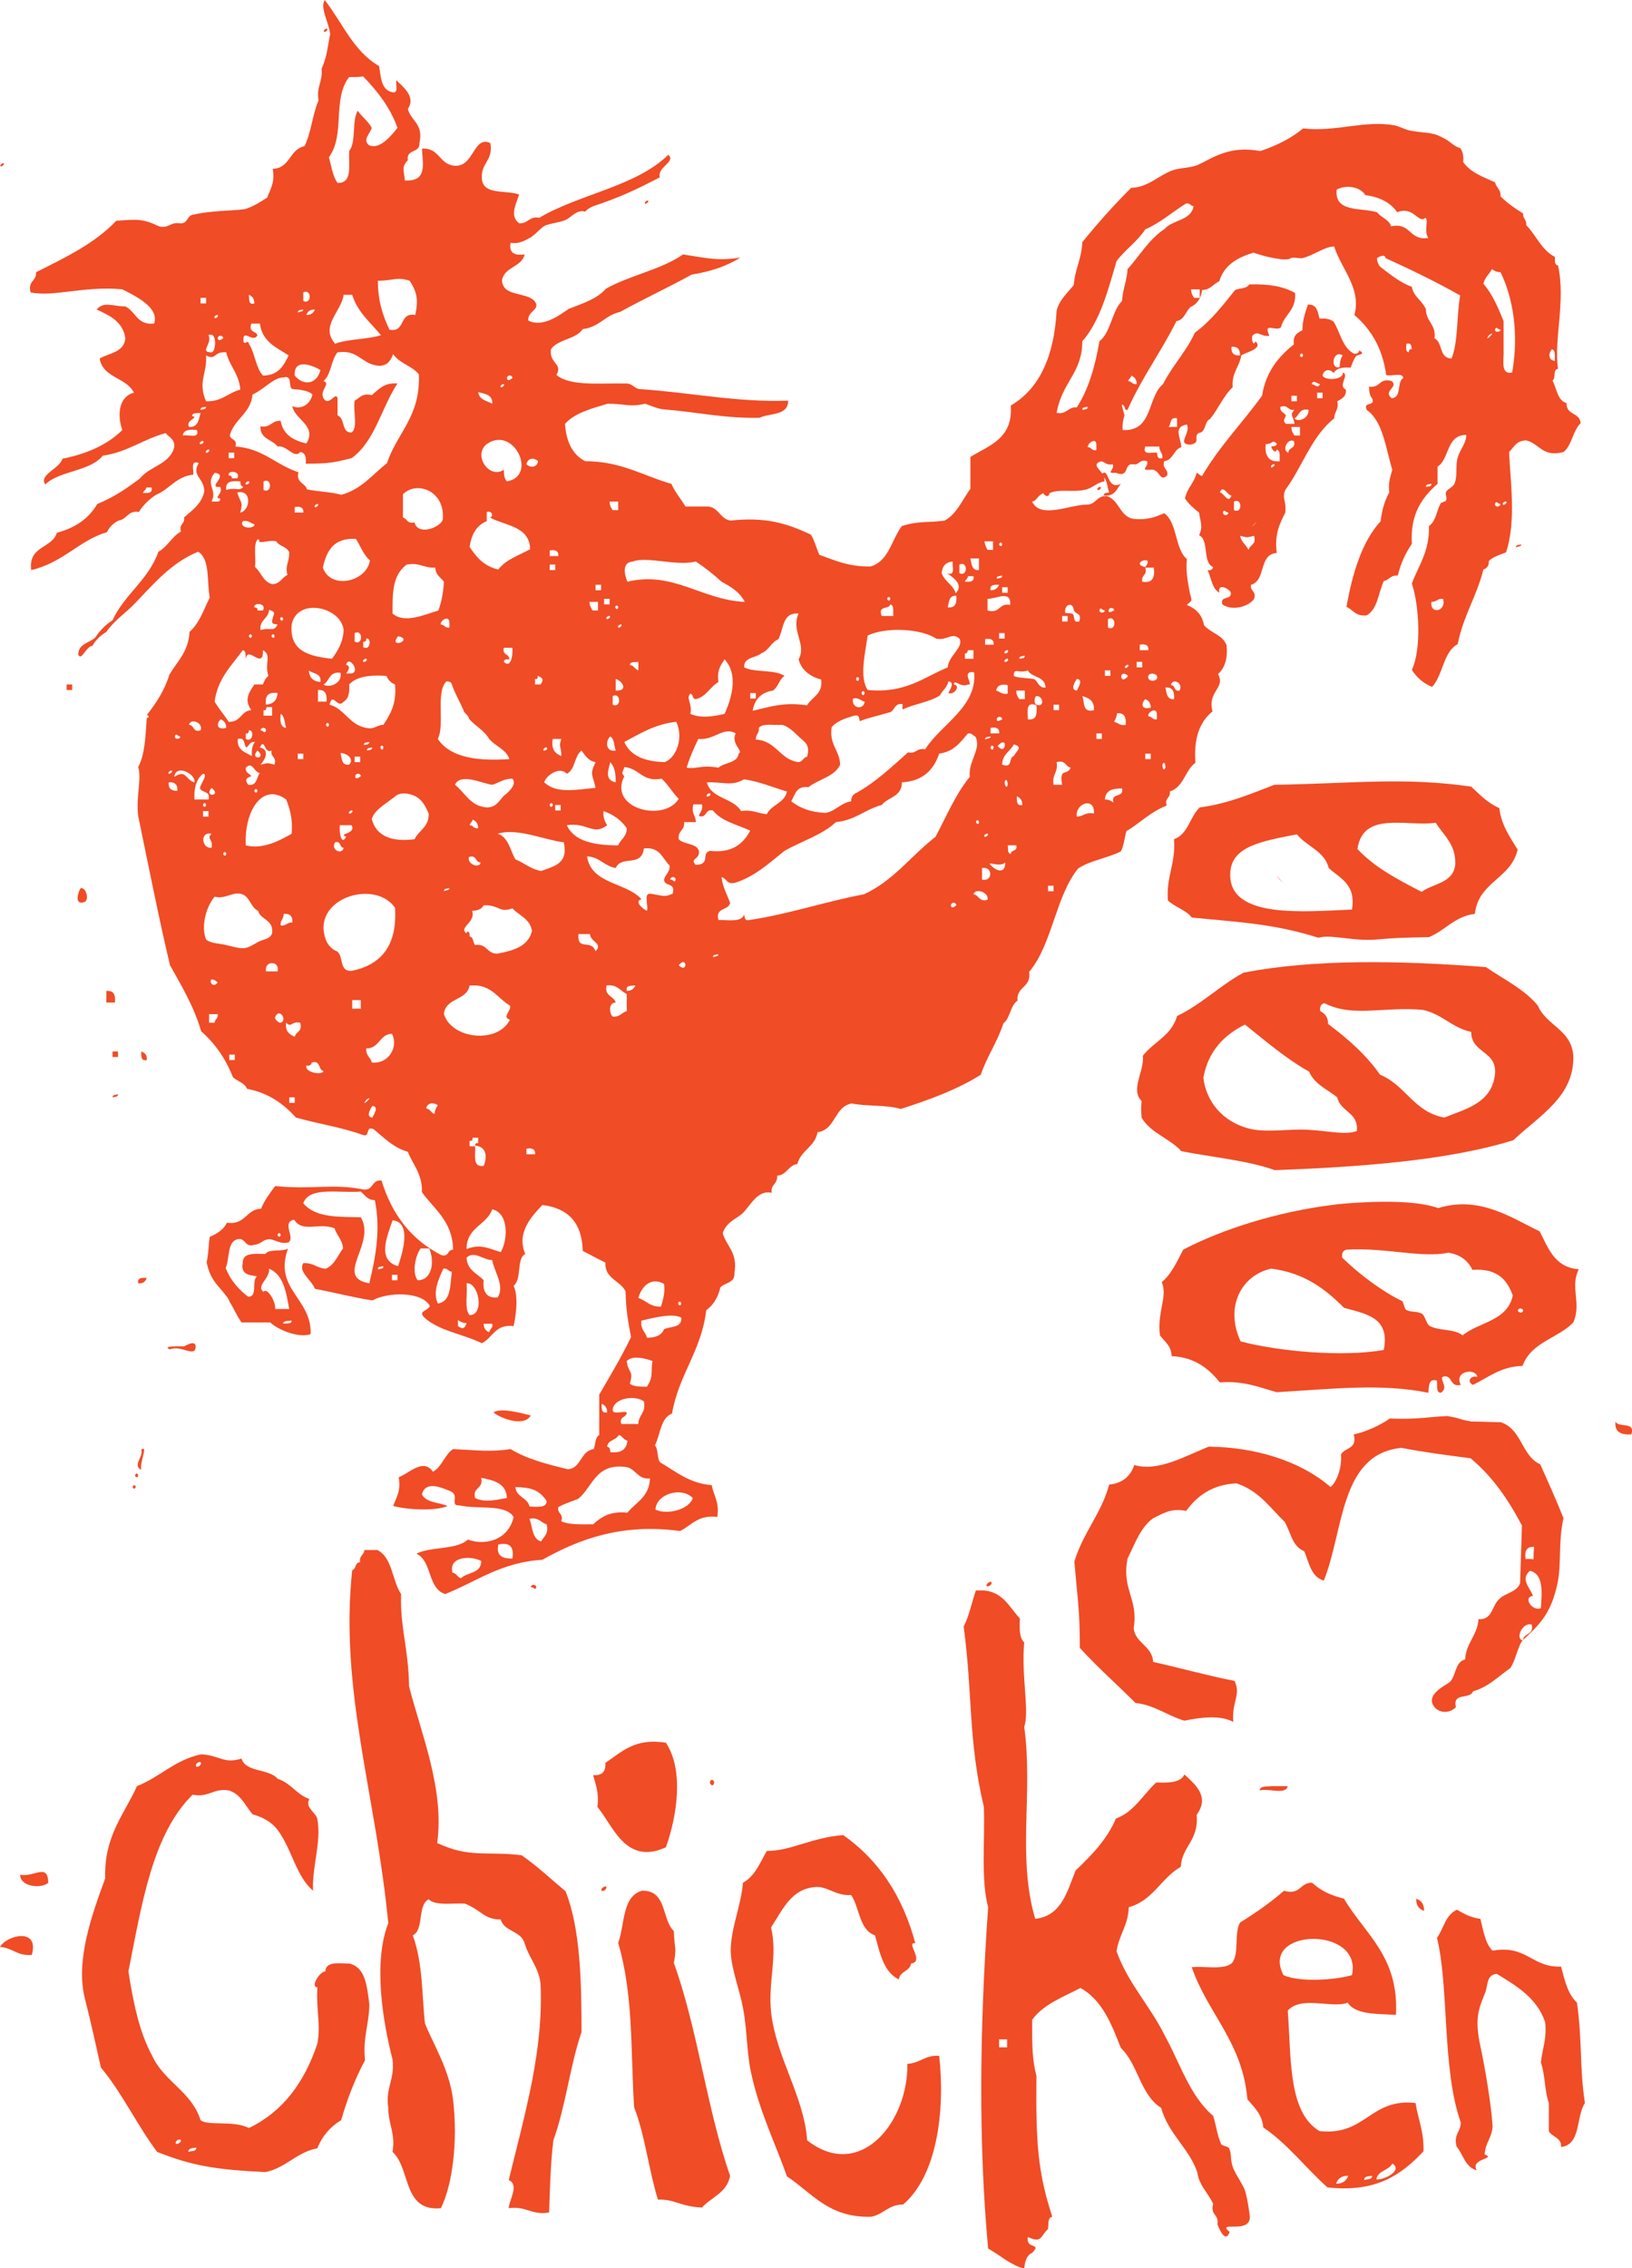<?xml version="1.0" encoding="utf-8"?>
<!-- Generator: Adobe Illustrator 19.0.0, SVG Export Plug-In . SVG Version: 6.00 Build 0)  -->
<svg version="1.1" id="Layer_1" xmlns="http://www.w3.org/2000/svg" xmlns:xlink="http://www.w3.org/1999/xlink" x="0px" y="0px"
	 viewBox="0 0 266.9 370.8" style="enable-background:new 0 0 266.9 370.8;" xml:space="preserve">
<style type="text/css">
	.st0{fill-rule:evenodd;clip-rule:evenodd;fill:#F04C26;}
</style>
<g>
	<path class="st0" d="M53,5.2c-0.2-0.2,0.3-0.6,0.5-0.5C53.7,4.9,53.2,5.3,53,5.2z"/>
	<path class="st0" d="M0.1,27.2c-0.2-0.2,0.3-0.6,0.5-0.5C0.8,26.9,0.2,27.3,0.1,27.2z"/>
	<path class="st0" d="M105.5,33.3c-0.2-0.2,0.3-0.6,0.5-0.5C106.2,33,105.6,33.4,105.5,33.3z"/>
	<path class="st0" d="M51.2,53.4c0-0.5,0.6-0.4,0.9-0.5C52.1,53.4,51.5,53.3,51.2,53.4z"/>
	<path class="st0" d="M180,77.7c1.5-1.8,0.8,2.6,3.3,1.4c-0.7,0.9-1,2.1-2.8,1.9c0-0.5,0.6-0.4,0.9-0.5C181,79.5,181.1,78,180,77.7z
		"/>
	<path class="st0" d="M179.5,80.1c-0.2-0.2,0.3-0.6,0.5-0.5C180.2,79.9,179.6,80.2,179.5,80.1z"/>
	<path class="st0" d="M247.9,89.5c0-0.5,0.6-0.4,0.9-0.5C248.8,89.4,248.2,89.3,247.9,89.5z"/>
	<path class="st0" d="M10.9,111.9c0.3,0,0.6,0,0.9,0c0,0.3,0,0.6,0,0.9c-0.3,0-0.6,0-0.9,0C10.9,112.6,10.9,112.2,10.9,111.9z"/>
	<path class="st0" d="M13.2,145.2c0.9-0.2,1.5,2.1,0.5,2.3C12,148,12.9,145.5,13.2,145.2z"/>
	<path class="st0" d="M75,150.3c-0.7,0.3,0.1,2.3-1.4,1.9C73.5,151,73.8,150.2,75,150.3z"/>
	<path class="st0" d="M17.4,162c1.2-0.1,1.5,0.6,1.4,1.9c-0.5,0-0.9,0-1.4,0C17.4,163.3,17.4,162.7,17.4,162z"/>
	<path class="st0" d="M18.4,171.9c0.3,0,0.6,0,0.9,0c0,0.3,0,0.6,0,0.9c-0.3,0-0.6,0-0.9,0C18.4,172.5,18.4,172.2,18.4,171.9z"/>
	<path class="st0" d="M23.1,171.9c0.6,0.2,1,0.6,0.9,1.4C23,173.5,23.1,172.6,23.1,171.9z"/>
	<path class="st0" d="M18.4,179.4c0-0.5,0.6-0.4,0.9-0.5C19.3,179.4,18.7,179.3,18.4,179.4z"/>
	<path class="st0" d="M24,208.9c-0.2,0.6-0.6,1-1.4,0.9C22.4,208.8,23.3,208.9,24,208.9z"/>
	<path class="st0" d="M48.4,215c0-0.5,0.6-0.4,0.9-0.5C49.3,215,48.7,214.9,48.4,215z"/>
	<path class="st0" d="M32,220.1c0,2-2.4-0.3-4.2,0.5c-1.5-0.6,1.7-0.5,2.3-0.5C30.4,220,31.9,219,32,220.1z"/>
	<path class="st0" d="M80.7,230.9c1.2-0.8,4.5,0.1,6.1,0.5C85.7,233.4,81.7,231.8,80.7,230.9z"/>
	<path class="st0" d="M22.1,241.2c0.1-0.5,0.5-0.3,0.5,0C22.5,241.7,22.1,241.5,22.1,241.2z"/>
	<path class="st0" d="M21.7,243.1c0.1-0.5,0.5-0.3,0.5,0C22,243.6,21.7,243.3,21.7,243.1z"/>
	<path class="st0" d="M86.8,259.5c0.1-0.6,0.9-0.5,0.9,0C87.5,260.1,87.3,259.4,86.8,259.5z"/>
	<g>
		<path class="st0" d="M183.6,70.3c5,0.3,4-5.4,6.6-7.5c1.5-3,3.8-5.3,5.2-8.4c2.6-1.9,4.6-4.5,6.6-7c0.8-0.3,1.9-0.2,2.3-0.9
			c3.1-0.1,5.6,0.3,7.5,1.4c0.2,2.9-1.8,3.5-2.3,5.6c-0.8,0.8-3-1-1.9,1.4c-1.5,0.2-1.8-1-2.8,0c-0.2,0.9,0.3,1.7,0.5,0.9
			c1.4,1.2-1.6,1.8-2.3,2.3c-0.3,1.9-1.6,2.8-1.4,5.2c-1.5,1.4-2.4,3.6-3.7,5.2c-1,0.4-0.6,2.2-1.9,2.3c-0.9,0.7,0.5,1.6-1.4,1.9
			c-2.2-0.1,0.2-1.9-0.5-3.3c-2.3,0.4-1,2.1-0.9,3.7c-1.3,0.4-1.3,2.1-2.8,2.3c-0.4,1.3,0.7,1.2,0.5,2.3c-1.3,1.3-1.2-1.2-2.8-0.9
			c-1.8,0.1-0.2-0.4-0.5-1.4c-1.3-0.4-1.2,0.7-2.3,0.5c-1.6-0.2-0.5,2.3-2.8,1.4c-1.8,0.1-0.2-0.4-0.5-1.4c-1,0.2-1.2-0.3-1.9-0.5
			c-2.1,0.7,0.8,1.6,0.5,3.3c-1.3,0.2-1.8,1.1-3.3,1.4c-1.9,0.4-4-0.2-5.6,0.5c-0.2,0.1,0,0.5-0.5,0.5c-0.2,0-0.7-0.4-0.5-0.5
			c-1.2,0.5-1,1.2-1.9,1.4c1.3,2.9,6.2,0.5,8.9,0.5c1.6,0,1.6-1.5,3.3-1.4c2,0.6,2.1,3.2,4.2,3.7c2.4,0.3,3.8-0.3,5.2-0.9
			c2.2,1.6,1.7,5.8,3.7,7.5c-0.2,2.2,0.2,3.9,0.5,5.6c0.4,1.5,0.4,1-0.5,1.9c1.5,0.6,2.5,1.6,2.8,3.3c1.1,1.3,3.1,1.6,3.7,3.3
			c0.2,2.2-0.3,3.7-1.4,4.7c1.3,2.3-1.8,2.8-0.9,6.1c-2.1,1.7-3.1,4.4-2.8,8.4c-1.7,1.2-1.9,4-4.2,4.7c0.2,1.1-0.9,1-0.5,2.3
			c-2.6,1-4.3,2.8-6.6,4.2c-0.3,1.1-0.4,2.4-0.9,3.3c-2.2,1.1-5.1,1.5-7,2.8c-3.7,4.6-4.2,12.4-8,16.9c0.4,2.6-2.1,2.3-1.9,4.7
			c-1.2,0.8-1.2,2.9-2.3,3.7c-1,3.1-2.7,5.4-3.7,8.4c-3.8,2.4-8.4,4.1-13.1,5.6c-2.2-0.7-5.6-0.4-8-0.9c-2.9,0.5-2.6,4.3-5.6,4.7
			c-0.4,2.4-2.7,2.9-3.3,5.2c-1.5,0.2-1.7,1.8-3.3,1.9c0.1,1.4-1.1,1.4-0.9,2.8c-2.3-0.5-3.4,2-4.7,3.3c-0.9,0.9-2.7,1.4-3.3,3.3
			c0.6,2.2,2.5,3.1,1.9,6.6c0.1,1.6-1.7,1.5-2.3,2.3c-0.4,1.7-1.2,2.9-2.3,3.7c-0.8,6.7-4.5,10.5-5.6,16.9c-1.9,0.7-1.9,3.5-2.8,5.2
			c0.6,0.6,0.3,2.2,0.9,2.8c2.6,1.5,4.7,3.4,8.4,3.7c0.3,1.7,1.3,2.8,0.9,5.2c-3.2-0.4-4.2,1.4-6.1,2.3c-9.4-1.3-16.5,1.3-22.5,4.7
			c-6.8,0.4-10.8,3.6-15.9,5.6c-2.9-0.9-2.1-5.4-4.7-6.6c2.4-1.2,6.6-0.6,8.4-2.3c3.1,1.1,6.7-0.1,7.5-3.7c-1.4-2.2-5.9-1.2-8.9-1.9
			c-1.6,0.1,0.1-1.6-1.4-2.3c-1.5-0.6-4.1-1.8-4.7,0.5c0.7,1.4,2.8,1.3,4.2,1.9c-2,0.9-6.8,0.6-8.9,0c0.5-1.4,1.3-2.4,0.9-4.7
			c1.7-0.6,4-3.2,5.6-0.9c1.5-0.8,1.9-2.8,3.3-3.7c4,0.2,6.2,0.5,9.4,0c2.6,1.6,6,2.5,9.4,3.3c2.2-0.2,2-3,4.2-3.3
			c0.3-0.8,0.2-1.9,0.9-2.3c0-2.2,0-4.4,0-6.6c1.8-3.1,3.6-6.1,5.2-9.4c-0.6-3.2-0.8-4.4-0.9-7.5c-0.9-1.8-3.4-2-3.3-4.7
			c-1.3-0.6-2.5-1.3-3.7-1.9c-0.1-4.6-2.4-7-6.6-7.5c-1.7,1.8-4.3,4.5-2.8,8c-1.5,0.8-0.5,4.1-1.9,5.2c0.8,1.8,0.4,4.7,0,6.6
			c-3-0.4-3.4,1.9-5.2,2.8c-3-1.5-7-2-9.4-4.2c-1.1-1.1,0.5-1,0.9-1.9c-1.3-2.4-6.9-2.3-9.4-0.9c-3.2-0.5-6.2-1.3-9.4-1.9
			c-0.5-1.4-2.8-2.8-1.9-4.2c1.7-0.1,2.3,0.9,3.7,0.9c1.4-0.6,1.9-2.1,2.8-3.3c-0.1-1.4-1-2.1-1.4-3.3c-2.6-1-5.2,0.8-6.6-1.4
			c-2.1,0.4,0.2,2.9-0.9,3.7c-1.4,0.4-2.4-0.6-3.3-0.5c-1,0.1-1.2,0.8-2.3,0.9c-1.7,0.5-1.3-1.2-2.8-0.9c-1.7,0.5-1.2,3.1-1.9,4.7
			c0.8,2,2.1,3.5,3.7,4.7c1.6,0,0.5-2.6,1.4-3.3c-0.4-0.3-2.8,0.1-2.3-2.3c0-1.7,2.1-1.4,3.7-1.4c0.6-0.9,2.9-0.3,3.7-0.9
			c-2.4,6.7,3.9,8.1,3.7,14c-1.8,0.7-5.2-0.6-6.6-1.9c-1.6,0-3.1,0-4.7,0c-0.9-1.3-1.1-2-1.9-3.3c-0.1-0.2-0.3-0.7-0.5-0.9
			c-1.3-1.8-2.7-2.6-3.3-5.6c0.4-2.2,0.2-2.1,0.5-4.2c1.2-0.5,2.3-1.2,2.8-2.3c3.1,0.4,3.1-2.2,5.6-2.3c0.6-1.5,1.5-2.6,2.3-3.7
			c5.9,0.6,9.4-0.4,14.1,0.5c2.1,0.5,1.5-1.6,3.3-1.4c1.7,5.6,4.9,9.7,9.8,12.2c1.3,0.3,0.9-0.9,1.9-0.9c-0.1-4.7-3.1-6.6-5.1-9.4
			c0.1-3-1.5-4.5-2.3-6.6c-2.4-0.7-3.9-2.3-5.6-3.7c-1.5-0.6-0.4,1.5-1.9,0.9c-3.3-1.2-7.3-1.8-10.8-2.8c-2-2.2-4.4-4-8-4.7
			c-0.4-1-1.6-1.2-2.3-1.9c-1.2-3-2.9-5.5-5.2-7.5c-1.2-4.1-3.2-7.4-5.1-10.8c-1.9-8-3.5-16.2-5.2-24.4c-0.4-3.1,0.6-6.1,0-8
			c1.1-2,1.2-5.1,1.4-8c0.5-0.1,0.3-0.5,0-0.5c1.5-1.9,2.9-4,3.7-6.6c1.3-2.2,3.1-3.7,3.3-7c1.6-1.4,2.3-3.6,3.3-5.6
			c-0.5-2.6,0.1-6.3-1.9-7.5c-4.4,1.8-7.2,5.2-10.3,8.4c-1.5,1.6-3.4,2.8-4.7,4.7c-1,0.6-1.8,1.4-2.3,2.3c-1,0-1.8,2.6-2.3,1.4
			c0-1.8,1.9-1.9,2.8-2.8c0.7-1.1,1.7-2.1,2.8-2.8c2-4.3,5.9-6.6,7.5-11.2c1.5-0.8,2.2-2.5,3.7-3.3c-0.4-1.3,0.7-1.2,0.5-2.3
			c1.3-1.2,2.8-2.1,3.3-4.2c0.1-2.2-2.2-2.6-0.9-4.7c-1.4-0.5-0.8,1-0.9,1.9c-2.8,0.3-3.9,2.4-6.1,3.3c-1.1,0.7-2.1,1.7-2.8,2.8
			c-1.8-0.3-1.9,1.2-3.3,1.4c-0.8,0.4-1.5,1-1.9,1.9C13,88.3,10.3,92,5.1,93.2c-0.5-4,3.4-3.5,4.2-6.1c3-0.8,5.2-2.3,6.6-4.7
			c2.7-1.1,4.9-2.6,7-4.2c1.6-2,4.9-2.3,5.6-5.1c0.1-1.4-0.9-1.6-1.4-2.3c-3.7,1-6.2,3.1-10.3,3.7c-2.1,2.6-7,2.4-9.4,4.7
			c-1.1-1.6,2.4-2.6,2.8-4.2c4-0.8,7.4-2.3,9.8-4.7c-0.9-2.6-0.5-5.5,1.9-6.1c-1.2-2.5-5.1-2.4-5.6-5.6c1.6-0.9,4-1,4.2-3.3
			c-0.4-2.7-2.5-3.7-4.7-4.7c1.2-1.4,2.7-0.5,4.7-0.5c1.7,0.8,1.9,3.1,4.7,2.8c0.9-2.6-3-4.5-5.2-5.6c-6.1-0.6-11.3,1.3-15,0.5
			c-0.5-1.9,1-1.8,0.9-3.3c4.8-2.4,9.6-4.7,13.1-8.4c3.5-0.3,4.5-0.3,7,0.9c1.6,0.4,1.8-0.7,3.3-0.5c1.5,0.2,1.2-1.3,2.3-1.4
			c3-0.7,6.1-0.6,8.4-0.9c1.4-0.4,2.6-1.2,3.7-1.9c0.5-1.4,1.3-2.4,0.9-4.7c2.9-0.1,2.7-3.2,5.2-3.7c1.1-2.2,1.3-5.2,2.3-7.5
			c-0.4-2.2,0.7-3,0.5-5.2c0.9-1.8,1.1-4.4,1.4-5.6c-0.2-1.9-1.7-4.3-0.9-5.6c2.9,3.7,4.7,8.4,8.9,10.8c0.3,1.7,0.3,3.7,1.9,4.2
			c1.4,0.5,0.8-1,0.9-1.9c1,1,3.3,2.7,1.9,4.7c0.5,2,2.6,2.4,1.9,5.6c0.1,1.7-2.2,0.9-1.9,2.8c-1.1,1.1-0.6,1.7-0.5,3.3
			c3.6,0.2,3-2.4,2.8-5.2c3-0.2,2.8,2.8,5.6,2.8c2.9,0,2.9-5,5.6-3.7c0.5,2.8-1.5,3.2-1.4,5.6c0,3,3.9,2,6.1,2.8
			c-0.5,1.6-1.6,3.5,0,4.7c1.5,0.1,1.6-1.2,3.3-0.9c6.6-3.9,15.8-5.1,21.1-10.3c1.3,1.2-1.8,1.9-1.4,3.7c-3.1,1.6-5.7,2.9-9.4,4.2
			c-1,0.4-2,0.5-2.8,1.4c-1.4-0.4-2.3,1-3.3,1.4c-1,0.4-2.4,0.5-3.3,0.9c-0.7,0.4-1.5,1.4-2.3,1.9c-1.1,0.6-1.9,1.1-3.3,0.9
			c-0.3,1.7,0.7,2.1,2.3,1.9c-0.5,2.1-3.3,2-3.7,4.2c0.1,2.7,3.7,1.9,5.2,3.3c1.4,1.5-1.1,1.7-0.9,3.3c2.3,1.2,5-0.8,6.6-1.9
			c2.3-0.9,4.6-1.6,6.1-3.3c3.9-2.2,9-3.1,12.6-5.6c4,0.6,5.7,1.1,9.4,0.5c-2.2,1.4-4.9,2.3-8,2.8c-3.8,2.1-7.9,4-11.7,6.1
			c-2.4,0.5-3.4,2.5-6.1,2.8c-1.1,1.7-4,1.6-5.2,3.3c-0.3,2.4,2,2.3,0.9,4.2c2.3,1.9,7.1,1.3,11.2,1.4c1.2-0.1,1.4,0.7,2.3,0.9
			c8.8,0.6,16,2.2,24.4,1.9c0,2.5-3,2-4.7,2.8c-5.9,0.1-9.8-0.9-15.9-1.4c-1.1-0.2-1.9-0.6-2.8-0.9c-2.5,0.6-3.3,0-6.1,0
			c-2.7,0.8-5.4,1.5-7,3.3c0.2,2.9,1.2,5,3.3,6.1c5.9,0,9.5,2.4,14.1,3.7c0.6,1.4,1.6,2.5,2.3,3.7c1.2,0,2.5,0,3.7,0
			c1.8,0.2,2,2.1,3.7,2.3c5.6-0.6,9.1,0.4,13.1,2.3c0.6,0.9,0.9,2.2,1.4,3.3c2.5,0.9,4.9,2,8.4,1.9c3-0.9,3.4-4.4,5.1-6.6
			c2.8-0.9,4.3-0.5,7-0.9c2-1.1,2.9-3.4,4.2-5.2c0-1.7,0-3.4,0-5.2c3.1-1.9,7-3,6.6-8.4c4.8-2.8,7.1-8.2,7.5-15.5
			c0.5-1.9,1.8-2.9,2.8-4.2c0.2-2.6,1.3-4.3,1.4-7c2.5-3.1,5.2-6.1,8-8.9c2.6,0,4.5-2,6.6-2.8c1.3-0.5,2.9-0.4,4.2-0.9
			c2.3-1,5.1-3.3,10.3-2.3c2.7-0.9,5.1-2.1,7-3.7c5.5,0.6,10.1-1.4,15-0.5c0.9,0.2,1.9,0.8,2.8,0.9c3.1,0.5,3.3,0.1,5.6,1.4
			c0.7,0.4,1.4,1.2,2.3,1.4c0.4,0.5,0.6,1.3,0.5,2.3c1.2,1.7,3.2,2.4,5.2,3.3c0.2,0.9,1,1.2,0.9,2.3c1.1,1.1,2.4,2,3.7,2.8
			c-0.1,0.8,0.6,1,0.5,1.9c1.6,1.6,2.5,4.1,4.7,5.2c0,0.7-0.1,1.3,0.5,1.4c1.3,5.8-0.7,12,0,16.9c-0.9,0.1-0.3,1.6-0.9,1.9
			c0.7,1.3,0.8,3.3,2.3,3.7c-0.1,2,2.2,1.5,2.3,3.3c-1.3,1.2-1.4,3.6-2.8,4.7c-3.5,0.9-3.9-1.4-6.1-1.9c-1.6,0-2,1.1-2.8,1.9
			c0.2,4.7,1.2,11.4-0.5,16.4c-1,0.4-2.1,0.7-2.8,1.4c0,0.8-0.3,1.2-0.9,1.4c-1.1,4.4-3.3,7.6-4.2,12.2c-2.4,1.3-2.4,5.1-4.2,7
			c-1.4-0.6-2.5-1.5-3.3-2.8c1.6-3.4,1.2-10.5,0-14.1c1.1-3,2.9-5.2,2.8-9.4c1.2-0.9,1.2-2.4,1.9-3.7c0.1-0.2,0.9-0.3,0.9-0.5
			c0.2-0.4-0.2-1.1,0-1.4c0.3-0.5,1.2-0.8,1.4-1.4c0.5-1.3,0.1-2.9,0.5-4.2c0.4-1.4,1.4-2.3,1.4-3.7c-3.3,0-2.7,3.9-4.7,5.2
			c0,0.9,0,1.9,0,2.8c-2.5,2.2-4.5,4.9-4.2,9.8c-1,1.5-1.8,3.1-2.3,5.2c-1.2-0.1-1.4,0.7-2.3,0.9c-0.9,2-1,4.6-2.8,5.6
			c-1.8,0.2-2.2-0.9-3.3-1.4c1-5.5,2.5-10.6,5.6-14c0.2-1.9,0.7-3.4,1.4-4.7c-0.2-1.6,0.2-2.6,0.5-3.7c-1.1-3.6-1.5-7.9-4.2-9.8
			c-0.6-1.5,1.5-0.4,0.9-1.9c-0.4-0.4-0.5-1.1-0.5-1.9c1.9,0.3,1.6-1.5,3.7-0.9c1.2,1-1.5,1.6,0,2.8c1.7-0.1,0.8-2.7,1.9-3.3
			c-0.1-1-2-0.2-2.8-0.5c-0.6-4.4-2.5-7.5-5.2-9.8c1.2-4.4-2.2-7.6-3.3-11.2c-1.6,0-3.2,1.4-5.2,1.9c-0.3,0.1-1.6-0.2-1.9,0
			c-0.6,0.6-4.2-0.2-6.1-0.9c-2.6,0.8-4.8,2-5.6,4.7c-1,0.4-1.4,1.4-2.8,1.4c-0.2,1.4-0.8,2.3-1.9,2.8c-0.8,0.7-1,2.1-2.3,2.3
			c-2.5,5-5.7,9.3-8,14.5c-0.4,0.1-0.4-0.2-0.5-0.5c-0.9-1.2-0.1,0.8,0,1.4C183.8,68.3,183.5,69.1,183.6,70.3z M201.4,56.7
			c-0.1,1,0.4,1.5,1.4,1.4C202.8,57.1,202.4,56.6,201.4,56.7z M192.5,68.4c-1.3-0.3-0.9,1-1.4,1.4c0.5,0,0.9,0,1.4,0
			C192.5,69.3,192.5,68.8,192.5,68.4z M80.5,216.4c-0.5,0-0.9,0-1.4,0c0,0.8,0.4,1.2,0.9,1.4C80.1,217.2,80.7,217.1,80.5,216.4z
			 M38.4,173.3c0-0.3,0-0.6,0-0.9c-0.3,0-0.6,0-0.9,0c0,0.3,0,0.6,0,0.9C37.7,173.3,38.1,173.3,38.4,173.3z M57.1,12.6
			c-2.8,3.6-0.6,9.4-3.3,13.1c0.4,1.5,0.6,3.1,1.4,4.2c2.5,0.1,1.8-2.9,1.9-5.2c1.2-1.5,0.4-4.9,1.4-6.6c0.7,1,1.7,1.7,2.3,2.8
			c-0.3,1-1.5,1.9-0.5,2.8c1.7,0.9,3.7-1.5,4.7-2.8c-1.2-3.4-3.3-6-5.6-8.4C58.7,12.6,57.9,12.6,57.1,12.6z M228.5,34.7
			c-1.1-1.6-2.9-2.5-5.2-2.8c-0.8-1.3-3-1.8-4.7-0.9c-0.4,3.8,4,2.9,6.6,3.7c0.7,0.9,2,1.2,2.3,2.3c3.3-0.7,2.9,2.4,6.1,1.9
			c-0.8-1,0.1-3-0.5-3.3C232,36.7,231.2,33.6,228.5,34.7z M193.9,33.3c-2.2,1.4-4.1,3.1-6.6,4.2c-1.3,2-3.3,3.3-4.7,5.2
			c-1.4,4.8-2.7,9.8-5.6,13.1c0,5.2-3.3,6.6-4.2,11.7c1.7,0.3,1.8-1,3.3-0.9c1.9-2.9,3-6.7,3.7-10.8c1.9-1.5,2-4.9,3.7-6.6
			c0.1-1.9,0.8-3.3,0.9-5.2c2-2.2,3.5-4.9,6.1-6.6c1.3-1.5,4.3-1.3,4.7-3.7C194.7,33.7,194.6,33.1,193.9,33.3z M226.6,42.2
			c-0.1-0.7-1-0.3-1.4,0c0,0.6,0.2,1,0.5,1.4c1.6,1.2,3.1,2.5,5.2,3.3c0.3,1.7,1.8,2.3,2.3,3.7c0,2,1.7,2.4,1.4,4.7
			c1.4,0.7,0.7,3.3,2.8,3.3c1.1-2.8,0.8-7,1.4-10.3C234.9,46.1,230.8,44.1,226.6,42.2z M242.6,46.4c1.5,1.7,2.4,3.9,3.3,6.1
			c0,1.6,0,3.1,0,4.7c0.1,1.6-0.6,4.1,1.4,3.7c1.1-6.2,0.2-12.1-1.9-16.4c-0.6,0-1-0.2-1.4-0.5C243.5,44.9,242.8,45.4,242.6,46.4z
			 M67.9,51.5c0.6-2.6,0.2-3.9-0.9-5.6c-2.1-0.7-2.7,0-5.2,0c0,3.3,0.8,5.7,1.9,8C66.4,54.4,65.2,51,67.9,51.5z M195.3,48.7
			c0.3,0,0.6,0,0.9,0c0-0.5,0-0.9,0-1.4c-0.5,0-0.9,0-1.4,0C194.8,47.9,195,48.3,195.3,48.7z M49.6,49.2c1.4,0.7,1.4-2.1,0-1.4
			C49.6,48.2,49.6,48.7,49.6,49.2z M41.6,49.6c0-0.8-0.4-1.2-0.9-1.4C40.8,49,40.6,49.9,41.6,49.6z M54.8,56.2
			c2.1-0.8,5.3-0.7,7.5-1.4c-1.7-2.1-3.8-3.7-4.7-6.6c-0.5,0-0.9,0-1.4,0C55.8,51,52.3,53.3,54.8,56.2z M32.8,49.6
			c0.3,0,0.6,0,0.9,0c0-0.3,0-0.6,0-0.9c-0.3,0-0.6,0-0.9,0C32.8,49,32.8,49.3,32.8,49.6z M49.6,50.6c-0.4,0.1-0.9,0-0.9,0.5
			C49,50.9,49.6,51,49.6,50.6z M50.1,51.5c0.8,0,1.2-0.4,1.4-0.9C50.7,50.6,50.3,50.9,50.1,51.5z M35.6,51.5
			c-0.1-0.1-0.7,0.2-0.5,0.5C35.2,52.1,35.8,51.8,35.6,51.5z M42.1,54.8c-0.7,1.4-2.4-1.2-2.3,0.9c0.1,0.9,0.8-0.3,0.9,0.5
			c1,1.5,1.1,3.9,2.3,5.2c2.5,0,3.4-1.6,4.2-3.3c-2-1.3-4.3-2.2-4.7-5.2c-0.5,0-0.9,0-1.4,0C40.6,54.4,41.9,54.1,42.1,54.8z
			 M245.4,53.9c-0.5,0-0.7-0.7-0.9,0C244.4,54.3,245.3,54.4,245.4,53.9z M243.5,54.8C242.4,56.4,245.1,53.7,243.5,54.8L243.5,54.8z
			 M34.6,57.6c0.7,0,1-3.5-0.5-2.8C34.8,56.2,32.5,57.6,34.6,57.6z M36.5,55.3c0-0.5-0.8-0.6-0.9,0C35.7,55.8,36.1,55.6,36.5,55.3z
			 M230.4,57.6c0-0.3,0.1-0.6,0.5-0.5c-0.1-0.6-0.1-1.1-0.9-0.9C230,56.8,229.8,57.5,230.4,57.6z M254.3,59
			c-0.1-0.7,0.2-1.7-0.5-1.9C253.2,57.8,253.2,58.9,254.3,59z M33.7,58.1c0.2,3-1.4,4.3,0,7.5c2.6,0.1,3.6-1.4,5.6-1.9
			c-0.2-2.6-1.8-3.9-2.3-6.1C34.9,57.4,35.4,59,33.7,58.1z M55.2,57.6c-1.1,1.3-1,3.6-2.3,4.7c1.3,0.4-0.7,1.5,0,2.8
			c0.9,1.5,2-1.2,2.3,0c0,0.9,0,1.9,0,2.8c1.3,0.5,0.6,2.9,2.3,2.8c1.1-0.8,0.2-3.6,0.5-5.2c0.8-0.4,1.2-1.3,2.8-0.9
			c1.1-0.9,2-2.1,4.2-1.9c-2.6,3.9-3.7,9.5-7.5,12.2c-3.1,0.8-4.1,0.9-7.5,0.9c0.1-1.1-0.1-1.8-0.9-1.9c-1,1.2-2.2-1.2-3.7-0.9
			c-0.9-1.2-2.9-1.2-2.8-3.3c1.7,0.3,1.8-1,3.3-0.9c0.4,2.3,2.1,3.2,4.2,3.7c1.8-2.9-1.9-3.9-2.3-6.1c1.4,0.6,2.9-0.2,3.3-1.9
			c-0.7-0.7-2.1-0.8-3.3-0.9c-0.7-0.3,0.1-2.3-1.4-1.9c-1.7,0-3.1,1.9-5.1,2.8c-0.3,3.1-2.9,3.9-3.7,6.6c0,0.9,1.3,0.6,0.9,1.9
			c4.5,0.3,6.6,3,10.3,4.2c-0.4,1.8,1.1,1.7,1.4,2.8c1.8,0.4,4,0.4,5.6,0.9c3.3-0.9,5.1-3.3,7.5-5.2c1.6-4.9,5.5-7.6,5.2-14.5
			c-1.1-1.4-3.2-1.8-4.2-3.3c-0.4,1-0.9,1.9-2.3,1.9C59.1,59.6,58.7,57.1,55.2,57.6z M48.2,61.4c1.4,1.7,3.6,1.5,4.2-0.9
			C51.1,59.7,48,58.5,48.2,61.4z M83.8,61.8c0-0.5-0.8-0.6-0.9,0C83,62.4,83.4,62.1,83.8,61.8z M184.5,62.3c0.6,0,0.6,0.6,1.4,0.5
			c0-0.8-0.4-1.2-0.9-1.4C185,61.8,184.6,61.9,184.5,62.3z M82.4,62.8c-0.1-0.1-0.7,0.2-0.5,0.5C82.1,63.4,82.6,63,82.4,62.8z
			 M80.5,66c0.1-1.5-1.2-1.6-2.3-1.9C78.4,65.4,79.6,65.5,80.5,66z M33.7,66.5c-0.4,0.1-0.9,0-0.9,0.5C33.1,66.9,33.7,67,33.7,66.5z
			 M177.9,66.5c-0.4,0.1-0.9,0-0.9,0.5C177.4,66.9,177.9,67,177.9,66.5z M30.9,69.8c1.5,0.1,1.6-1.2,1.9-2.3
			c-0.6,0.1-1.3-0.1-1.4,0.5C32.7,68.3,30.3,68.6,30.9,69.8z M29.9,71.2c0.9-0.2,2.8,0.6,2.3-0.9C31.1,70.2,30,70.2,29.9,71.2z
			 M33.2,72.1c-0.1-0.1-0.7,0.2-0.5,0.5C32.9,72.7,33.5,72.4,33.2,72.1z M79.6,72.6c-2.3,1.8,0.4,5.8,2.8,4.2c0,0.8,0.1,1.5,0.5,1.9
			C88,77.8,84,69.5,79.6,72.6z M177.9,73.1c0.6,0,0.6,0.6,1.4,0.5c0-0.3,0-0.6,0-0.9C179.3,71.4,177.8,72.5,177.9,73.1z M189.2,74
			c0.1,0.6,0.1,1.1,0.9,0.9c0.1-0.9-0.5-1-0.5-1.9c-0.8,0-1.6,0-2.3,0C186.8,74.5,188.3,73.9,189.2,74z M34.2,73.5
			c-0.1-0.1-0.7,0.2-0.5,0.5C33.8,74.1,34.4,73.8,34.2,73.5z M37.4,74.9c0.3,0,0.6,0,0.9,0c0-0.3,0-0.6,0-0.9c-0.3,0-0.6,0-0.9,0
			C37.4,74.3,37.4,74.6,37.4,74.9z M86.1,75.9c0.6,0.6,1.7,0.6,1.9-0.5C87.4,74.8,86.3,74.8,86.1,75.9z M67.8,85.4
			c0.5,2.2,4.1,0.9,4.6-0.4c0.5-4.7-4.2-6.5-6.5-4.2c0,1.3,0,2.5,0,3.8C66.6,84.8,66.6,85.7,67.8,85.4z M34.6,82c0.3,0,0.6,0,0.9,0
			c0.3,0,0.6-0.1,0.5-0.5c-1.2-0.1,0.6-0.8,0-1.9c-2.3,0.2,1.6-2-0.9-2.3C33.5,79.3,35.6,79.9,34.6,82z M37.9,78.2
			c0.3,0,0.6,0,0.9,0c0.7-1.2-1.6-1.4-1.4-0.5C37.7,77.8,38,77.8,37.9,78.2z M37,80.1c1.6-0.5,2,0.3,2.8-0.5
			c-0.4-0.1-0.5-0.4-0.5-0.9C38,78.6,36.8,78.6,37,80.1z M40.7,78.7c-0.1-0.1-0.7,0.2-0.5,0.5C40.4,79.3,41,78.9,40.7,78.7z
			 M43.1,80.1c1.4,0.7,1.4-2.1,0-1.4C43.1,79.1,43.1,79.6,43.1,80.1z M234.1,79.1c-0.4,0.1-0.9,0-0.9,0.5
			C233.6,79.5,234.1,79.6,234.1,79.1z M23.4,80.6c0.7,0,1.6,0.1,1.4-0.9c-0.3,0-0.6,0-0.9,0C23.9,80.1,23.5,80.2,23.4,80.6z
			 M39.3,83.8c1.6-0.3,2-3.8-0.5-3.3C39.3,82.3,39.8,81.8,39.3,83.8z M100.2,83.4c0.3,0,0.6,0,0.9,0c0-0.5,0-0.9,0-1.4
			c-0.5,0-0.9,0-1.4,0C99.7,82.6,99.9,83,100.2,83.4z M245.4,82.4c-0.5,0-0.7-0.7-0.9,0C244.4,82.9,245.3,83,245.4,82.4z M246.3,82
			c-0.1-0.1-0.7,0.2-0.5,0.5C246,82.6,246.6,82.2,246.3,82z M52,82.4c-0.1-0.1-0.7,0.2-0.5,0.5C51.6,83,52.2,82.7,52,82.4z
			 M48.2,83.8c0.5,0,0.9,0,1.4,0c0.1-0.8-0.5-1.1-1.4-0.9C48.2,83.2,48.2,83.5,48.2,83.8z M79.6,85.2c-1.7,0.7-2.5,2.2-2.8,4.2
			c1.1,1.7,2.4,3.2,4.7,3.7c1.2-1.6,3.3-2.3,5.2-3.3c-0.1-3.8-4-3.8-6.6-5.2c0.6,0,0.5-1.2-0.5-0.9C79.6,84.3,79.6,84.8,79.6,85.2z
			 M41.6,85.7c-0.6-0.1-0.9-0.7-1.9-0.5C39,86.5,41.8,86.5,41.6,85.7z M52.8,92.8c1.3,3.7,7.2,2.3,7.7-1.2c-1.1-0.9-1.5-2.3-2.3-3.5
			C54.5,87.9,53.4,90.1,52.8,92.8z M41.7,92.7c1,0.8,1.3,2.4,2.8,2.8c1.3,0,1.6-1.1,2.5-1.5c-0.4-1.7,0.3-1.9,0.3-3.7
			c-0.4-1-1.7-1-2.1-1.8c-1-0.3-2.7,0.4-2.8,0c0-0.2,0-0.4-0.3-0.3C41.4,89.1,41.9,91.2,41.7,92.7z M161.5,89.9c0.3,0,0.6,0,0.9,0
			c0-0.5,0-0.9,0-1.4c-0.5,0-0.9,0-1.4,0C161.1,89.2,161.3,89.5,161.5,89.9z M163.9,89c0-0.3-0.4-0.5-0.5,0
			C163.4,89.2,163.8,89.5,163.9,89z M89.9,90.9c0.5,0,0.9,0,1.4,0c0.1-0.8-0.5-1.1-1.4-0.9C89.9,90.2,89.9,90.5,89.9,90.9z
			 M118,95.1c-1.3-1.2-2.7-2.3-4.2-3.3c-3.2,0.8-8-0.9-10.3,0c-1.8,0.1-1.4,2.1-0.9,3.3c7.5-1.8,12.2,3,19.2,3.3
			C121,96.8,119.5,95.9,118,95.1z M160.1,93.2c0-0.6,0-1.2,0-1.9c-0.5,0-0.9,0-1.4,0C158.9,92.2,158.9,93.3,160.1,93.2z M186.8,95.1
			c1.7,0.3,2.1-0.7,1.9-2.3c-0.5,0-0.9,0-1.4,0C187.7,94.1,186.6,93.9,186.8,95.1z M187.3,92.7C189,90.5,184.6,92.1,187.3,92.7
			L187.3,92.7z M154,93.7c0.5,1.4,1.9,1.9,2.3,3.3c1.4-1.5-0.5-2.6-1.4-3.3c1.4,0.5,0.8-1,0.9-1.9C154.7,91.9,154.1,92.5,154,93.7z
			 M66.5,92.3c-2.4,1.8-2.3,4.8-2.3,8c1.9,1.7,5.2,0.2,7.5-0.5c0.5-1.4,0.8-2.9,0.9-4.7c-0.5-0.7-1.4-1.1-1.4-2.3
			C69.3,92.9,68.6,91.9,66.5,92.3z M89.9,93.2c0.3,0,0.6,0,0.9,0c0-0.3,0-0.6,0-0.9c-0.3,0-0.6,0-0.9,0
			C89.9,92.6,89.9,92.9,89.9,93.2z M156.9,93.7c1.4,0.7,1.4-2.1,0-1.4C156.9,92.7,156.9,93.2,156.9,93.7z M157.8,95.1
			c0.7,0,1.6,0.1,1.4-0.9c-0.3,0-0.6,0-0.9,0C158.3,94.6,157.9,94.7,157.8,95.1z M163.9,94.1c-0.4,0.1-0.9,0-0.9,0.5
			C163.3,94.5,163.9,94.6,163.9,94.1z M97.4,96.5c0.3,0,0.6,0,0.9,0c0-0.3,0-0.6,0-0.9c-0.3,0-0.6,0-0.9,0
			C97.4,95.9,97.4,96.2,97.4,96.5z M162,96.5c0.8,0,1.2-0.4,1.4-0.9C162.7,95.6,161.8,95.5,162,96.5z M163.9,96.9c0.3,0,0.6,0,0.9,0
			c0-0.3,0-0.6,0-0.9c-0.3,0-0.6,0-0.9,0C163.9,96.3,163.9,96.6,163.9,96.9z M145.6,97.9c0-0.3-0.4-0.5-0.5,0
			C145.1,98.1,145.5,98.4,145.6,97.9z M155,99.3c1.2,0.1,1.5-0.6,1.4-1.9C155.2,97.3,155.2,98.4,155,99.3z M161.5,97.9
			c0,0.6,0,1.2,0,1.9c2.1,0.6,1.8-1.3,3.7-0.9C165.4,96.4,163,97.9,161.5,97.9z M98.8,98.8c0.3,0,0.6,0,0.9,0c0-0.3,0-0.6,0-0.9
			c-0.3,0-0.6,0-0.9,0C98.8,98.2,98.8,98.5,98.8,98.8z M234.1,98.4c-0.3,2.1,2.5,1.6,1.9-0.5C235.1,97.8,235,98.4,234.1,98.4z
			 M96.9,99.8c0.3,0,0.6,0,0.9,0c0-0.5,0-0.9,0-1.4c-0.5,0-0.9,0-1.4,0C96.4,99,96.7,99.4,96.9,99.8z M42.1,99.8c0.3,0,0.6,0,0.9,0
			c0.7-1.2-1.6-1.4-1.4-0.5C41.9,99.3,42.2,99.4,42.1,99.8z M101.1,99.3c0-0.3-0.4-0.5-0.5,0C100.7,99.5,101,99.8,101.1,99.3z
			 M144.2,100.7c0.6,0,1.3,0,1.9,0c-0.1-0.7,0.2-1.7-0.5-1.9C145.4,99.7,143.5,98.9,144.2,100.7z M175.6,100.7
			c0.1,0.6,0.1,1.1,0.9,0.9c0.5-1.5-0.7-1.1-0.9-1.9c-0.1-1.3-1.6-1-1.4,0.5C174.7,100.3,175.5,100.1,175.6,100.7z M47.7,102.1
			c-0.4,4.4,2.9,5.2,6.6,5.6c0.9-1.3,1.8-2.6,1.9-4.7C55.8,99.2,48.6,97.6,47.7,102.1z M180.7,99.8c-0.5,0-0.7-0.7-0.9,0
			C179.8,100.2,180.6,100.3,180.7,99.8z M182.2,99.8c0-0.5-0.8-0.6-0.9,0C181.3,100.3,181.7,100,182.2,99.8z M42.6,103
			c1.8-0.5,2.1,0.4,2.8-0.9c-0.4-0.1-0.9,0-0.9-0.5c0.1-1.2,0.9-1.5-0.5-1.9C43.9,101.2,42.4,101.3,42.6,103z M123.6,113.3
			c-0.3,0-0.6,0-0.9,0c0,0.3,0,0.6,0,0.9c0.3,0,0.6,0,0.9,0C123.6,114,123.6,113.7,123.6,113.3z M126.4,112.9
			c-1.9,0.3-3,1.4-3.3,3.3c3.4-0.8,5.1-1.4,8.9-0.9c0.8-1.4,2.6-1.8,2.3-4.2c-1.8-0.5-3.2-1.5-3.7-3.3c1.4-2.5-1.3-4.6,0-7.5
			c-2.7-0.2-2.4,2.5-3.3,4.2c-1.2,0.5-1.6,1.9-2.8,2.3c-0.9,0.8-2.9,0.6-2.8,2.3c1.7,0.9,5,0.3,6.6,1.4
			C127.4,111.1,127.3,112.3,126.4,112.9z M46.3,101.2c0-0.3-0.4-0.5-0.5,0C45.9,101.4,46.2,101.7,46.3,101.2z M99.7,100.7
			c-0.1-0.1-0.7,0.2-0.5,0.5C99.4,101.3,100,100.9,99.7,100.7z M173.7,101.6c0.3,0,0.6,0,0.9,0c0-0.3,0-0.6,0-0.9
			c-0.3,0-0.6,0-0.9,0C173.7,101,173.7,101.3,173.7,101.6z M72.1,102.1c0.6,0,0.6,0.6,1.4,0.5c0-0.3,0-0.6,0-0.9
			C73.4,100.5,71.9,101.5,72.1,102.1z M181.2,102.6c1.4,0.7,1.4-2.1,0-1.4C181.2,101.6,181.2,102.1,181.2,102.6z M101.6,102.1
			c-0.1-0.1-0.7,0.2-0.5,0.5C101.3,102.7,101.8,102.3,101.6,102.1z M153.1,104.4c-2.6-1.7-8.3-1.9-11.2-0.5c-0.4,2.9-1.4,6.8,0,8.9
			c6.2,0.6,9.2-2.1,13.1-3.7c0.1-1.9,2.7-3.3,1.9-4.7C155.7,103.3,154.8,104.8,153.1,104.4z M41.2,104c0-0.3-0.4-0.5-0.5,0
			C40.7,104.2,41.1,104.5,41.2,104z M44.9,104c0-0.3-0.4-0.5-0.5,0C44.5,104.2,44.8,104.5,44.9,104z M58,104.9
			c1.4,0.7,1.4-2.1,0-1.4C58,104,58,104.4,58,104.9z M163.4,104.4c0.3,0,0.6,0,0.9,0c0-0.3,0-0.6,0-0.9c-0.3,0-0.6,0-0.9,0
			C163.4,103.8,163.4,104.1,163.4,104.4z M65.1,104C63.4,106.2,67.8,104.6,65.1,104L65.1,104z M59.4,104.9c0,0.3,0,0.6,0,0.9
			c1.2,0.7,1.4-1.6,0.5-1.4C59.9,104.7,59.8,105,59.4,104.9z M161.1,105.4c0.5,0,0.9,0,1.4,0c0.1-0.8-0.5-1.1-1.4-0.9
			C161.1,104.8,161.1,105.1,161.1,105.4z M186.4,106.3c0.5,0,0.9,0,1.4,0c0.1-0.8-0.5-1.1-1.4-0.9
			C186.4,105.7,186.4,106,186.4,106.3z M82.4,108.2c1.1,1.1,1.5-0.9,1.4-2.3c-0.5,0-0.9,0-1.4,0c-0.3,1.3,0.9,0.9,0.9,1.9
			C83,107.8,82.4,107.7,82.4,108.2z M35.1,114.7c0.7,1.2,1.6,2.2,2.3,3.3c2,0.1,2-1.8,3.7-1.9c-1.1-1.6-0.6-2.6,0.5-4.2
			c0.5,0,0.9,0,1.4,0c0.2-0.6,0.5-1.1,0.9-1.4c-0.7-2.1,0.6-3.4-0.9-4.2c0.1,3.4-2.5-0.9-2.8,1.4c-0.1-0.6,0.1-1.3-0.5-1.4
			C37.9,108.8,35.6,110.9,35.1,114.7z M157.8,106.8c0,0.3,0,0.6,0,0.9c0.5,0,0.9,0,1.4,0c0-0.5,0-0.9,0-1.4c-0.3,0-0.6,0-0.9,0
			C158.2,106.6,158.2,106.9,157.8,106.8z M164.8,106.3c-0.1-0.1-0.7,0.2-0.5,0.5C164.5,106.9,165.1,106.6,164.8,106.3z M167.6,107.2
			c-0.4,0.1-0.9,0-0.9,0.5C167.1,107.6,167.6,107.7,167.6,107.2z M59.9,107.7c-0.1-0.1-0.7,0.2-0.5,0.5
			C59.6,108.3,60.2,108,59.9,107.7z M117.5,111.5c-1.4,0.8-2,2.4-3.7,2.8c-0.6,0-0.4-0.8-0.9-0.9c-0.8,0.8,0.4,1.6,0,3.3
			c1.7,0.8,3.9,0.4,5.6,0c1.3-2.9,2.2-6.5,0-8.9C117.9,108.7,117.2,109.6,117.5,111.5z M164.8,107.7c-0.1-0.1-0.7,0.2-0.5,0.5
			C164.5,108.3,165.1,108,164.8,107.7z M56.6,110.1c0.3,0,0.6,0,0.9,0c1.5-0.3-0.5-3.1-0.9-1.4C57.4,108.8,57,109.7,56.6,110.1z
			 M104.4,109.6c0-0.5,0-0.9,0-1.4c-0.6,0.1-1.3-0.1-1.4,0.5C103.7,108.8,103.8,109.4,104.4,109.6z M185.9,109.1c0.3,0,0.6,0,0.9,0
			c0-0.3,0-0.6,0-0.9c-0.3,0-0.6,0-0.9,0C185.9,108.5,185.9,108.8,185.9,109.1z M184.5,108.7c-0.1-0.1-0.7,0.2-0.5,0.5
			C184.2,109.3,184.7,108.9,184.5,108.7z M52.4,111.5c0.2-1.5-1.2-1.3-1.9-1.9C50.6,110.8,51.2,111.4,52.4,111.5z M168.1,109.6
			c-1.5,0.6-2.3-0.6-2.3,0.9c0.5,0.3,1.6,0.3,3.3,0.5c0.7,0.4,0.7,1.5,1.9,1.4C170.9,110.5,168.7,110.8,168.1,109.6z M180.7,110.5
			c0.3,0,0.6,0,0.9,0c0-0.3,0-0.6,0-0.9c-0.3,0-0.6,0-0.9,0C180.7,109.9,180.7,110.2,180.7,110.5z M52.9,111.9
			c0.7,0.6,3.1,0,2.8-1.9C53.8,109.7,53.9,111.4,52.9,111.9z M158.3,111.9c-1.2,0.6-2.3-1-2.3,0c1.2,0.2,0,1.8-0.9,1.4
			c0.1-0.3,1.2-1.8,0-1.9c-0.2,1-1,1.5-1.4,2.3c-1.7,1.1-4.3,1.4-6.1,2.3c0-0.3,0-0.6,0-0.9c-1.5-0.2-1.2,1.3-2.3,1.4
			c-1.6,0.5-3.2,0.8-4.7,1.4c-0.1-0.6-0.1-1.1-0.9-0.9c-1.4,0.4-2.9,0.9-3.7,1.9c-0.4,2.9,1.3,3.7,1.4,6.1c-0.9,2-3.6,2.4-5.2,3.7
			c-2-0.3-2.2,1.3-2.8,2.3c1.4,1.1,3.2,1.8,5.6,1.9c1.7-0.3,2.4-1.6,4.2-1.9c0-0.8,0.4-1.2,0.9-1.4c3.2-1.8,5.7-4.2,8.4-6.6
			c1.4,0.3,1.4-0.8,2.8-0.5c2.5-4,8.6-7,8-12.6C157,109.6,159.4,112.2,158.3,111.9z M184.5,110.5
			C182.9,109.1,183.1,112.3,184.5,110.5L184.5,110.5z M189.2,110.5c-0.2-0.4-1.2-0.6-1.4,0C187.5,111.6,189.6,111.5,189.2,110.5z
			 M59.9,119c1.4,0.3,1.7-0.5,2.8-0.5c1.1-1.7,2.2-3.4,1.9-6.6c-0.7-0.3-1.1-0.7-1.4-1.4c-2.7-0.2-4.9,0.1-6.1,1.4
			c0.1,1.3-0.1,2.4-0.9,2.8c-1,1.3-1.8-1.7-2.3,0.5C56.4,115.9,57.1,118.5,59.9,119z M87.5,111c0,0.3,0,0.6,0,0.9c0.3,0,0.6,0,0.9,0
			c0.5-0.7,0.5-1.1-0.5-1.4C88,110.8,87.9,111.1,87.5,111z M140.5,111c0-0.3-0.4-0.5-0.5,0C140,111.3,140.4,111.5,140.5,111z
			 M100.7,112.9c2.1,0.1,1.1-1.6,0-1.9C100.7,111.6,100.7,112.2,100.7,112.9z M176.1,112.9c0.1-0.3,1.2-1.8,0-1.9
			C175.9,111.3,174.9,112.8,176.1,112.9z M71.6,120.8c2.2,3.3,7.1,3.6,11.7,3.3c-0.5-1.6-2.3-2.1-3.3-3.3c-0.8-1.4-2.3-2.1-3.3-3.3
			c-0.1-0.7-0.8-0.8-0.9-1.4c-0.6-1.4-1.4-2.7-1.9-4.2c-0.1-0.4-0.4-0.5-0.9-0.5C71.2,113.2,72.8,118.4,71.6,120.8z M190.6,112.4
			c0.2,0.9,0.2,2,1.4,1.9C192.1,113.1,191.8,112.3,190.6,112.4z M192.9,112.9c0.7-1.3-1.2-2.1-1.4-0.9
			C192.3,112,191.9,113.1,192.9,112.9z M162.9,112.9c0.6,0.1,0.9,0.7,1.9,0.5c0-0.5,0-0.9,0-1.4C163.8,111.8,163.1,112,162.9,112.9z
			 M52,114.7c0.5,0,0.9,0,1.4,0c0.1-1.2-0.2-2-1.4-1.9C52,113.5,52,114.1,52,114.7z M141.4,113.3c0-0.3-0.4-0.5-0.5,0
			C140.9,113.6,141.3,113.9,141.4,113.3z M166.7,114.3c0.3,0,0.6,0,0.9,0c0-0.5,0-0.9,0-1.4c-0.5,0-0.9,0-1.4,0
			C166.2,113.5,166.4,113.9,166.7,114.3z M43.5,115.2c1.2-0.1,1.8-0.7,1.9-1.9C43.9,113.1,43.3,113.7,43.5,115.2z M100.2,115.2
			c1.4,0.7,1.4-2.1,0-1.4C100.2,114.3,100.2,114.7,100.2,115.2z M168.1,117.6c1.5,0.2,1.5-1,1.4-2.3
			C167.7,114.6,168.1,116.3,168.1,117.6z M169.5,113.8c-0.3,0-0.5,1.2,0,1.4C170.9,115.7,170.6,113.7,169.5,113.8z M178.9,116.1
			c0.1-1.5-0.8-2-1.9-2.3C177.4,114.8,177,116.6,178.9,116.1z M141.4,114.7c-0.6-0.1-0.9-0.7-1.9-0.5
			C139.2,115.9,141.3,116.1,141.4,114.7z M188.2,115.7c0-0.8-0.4-1.2-0.9-1.4C186.6,115,186.6,116.1,188.2,115.7z M172.3,116.1
			c0.3,0,0.6,0,0.9,0c0-0.3,0-0.6,0-0.9c-0.3,0-0.6,0-0.9,0C172.3,115.5,172.3,115.8,172.3,116.1z M43.1,116.1c0,0.3,0,0.6,0,0.9
			c0.5,0,0.9,0,1.4,0c0-0.5,0-0.9,0-1.4c-0.3,0-0.6,0-0.9,0C43.5,116,43.5,116.2,43.1,116.1z M187.8,117.1c0.6,0,0.6,0.6,1.4,0.5
			c0-0.3,0-0.6,0-0.9C189.1,115.5,187.6,116.5,187.8,117.1z M46.8,119c-0.3-0.8-0.2-1.9-0.9-2.3C45.8,117.8,45.8,118.9,46.8,119z
			 M182.2,118c0.6,0.1,0.9,0.7,1.9,0.5c0.1-1.2-0.2-2-1.4-1.9C182.6,117.3,182.4,117.6,182.2,118z M163.9,117.6c0-0.5-0.8-0.6-0.9,0
			C163,118.1,163.5,117.8,163.9,117.6z M37,119c0-0.8-0.4-1.2-0.9-1.4C35.4,118.2,35.3,119.4,37,119z M32.8,119.4
			c0.5-1.2-1.6-2.1-1.9-0.9C31.8,118.5,31.5,119.8,32.8,119.4z M53.8,118.5c0-0.3-0.4-0.5-0.5,0C53.4,118.8,53.7,119,53.8,118.5z
			 M102.1,121.3c1,2.3,3.4,3.2,6.6,3.3c2-0.8,3.1-4,1.9-6.6C107,118.4,104.6,120,102.1,121.3z M130.6,120.4
			c-0.6-0.6-1.8-1.8-2.8-1.9c-1.4,0.1-3.1-0.3-3.7,0.5c0.1,0.9-0.5,1-0.5,1.9c3.4,0.2,3.9,3.3,7,3.7c0.7-0.1,0.8-0.8,1.4-0.9
			C132.6,121.6,131.4,121.2,130.6,120.4z M43.5,119.4c0-0.5-0.8-0.6-0.9,0C43.1,119.4,43.3,120.1,43.5,119.4z M162,119.9
			c0.5,0,0.9,0,1.4,0c0.1-0.8-0.5-1.1-1.4-0.9C162,119.3,162,119.6,162,119.9z M40.2,119.9c0,0.3,0,0.6,0,0.9
			c1.2,0.7,1.4-1.6,0.5-1.4C40.7,119.7,40.6,120,40.2,119.9z M120.3,119.9c-1.9-1.2-3.6,1.2-6.1,0.9c-0.7,1.5-1.4,3-1.9,4.7
			c1.5,0.3,2.3-0.5,5.2,0c1-0.9,3.1-0.7,3.3-2.3C121.7,122.8,119.5,121.7,120.3,119.9z M29.5,120.4c-0.5,0-0.7-0.7-0.9,0
			C28.5,120.8,29.4,121,29.5,120.4z M158.3,119.9c-1.2,1.4-2.3,3-4.7,3.3c-0.9,2.7-2.7,4.5-6.1,4.7c0,2.4-2.3,2.4-3.3,3.7
			c-2.7,0.7-4.3,2.5-7.5,2.8c-2.2,2.1-5.6,3.1-8.4,4.7c-2.4,1.9-4.7,4.1-8,5.2c-1.5,0.4-1.4-0.7-2.3-0.9c0.2,1.7,0.9,2.8,1.4,4.2
			c-0.2,1.3-2.5,0.7-1.9,2.8c1.7,0,3.8,0.4,4.2-0.9c0.1,0.6,0.1,1.1,0.9,0.9c6.6-1,12.3-3,18.7-4.2c4.8-2.2,7.7-6.3,11.7-9.4
			c1.8-3.4,3.3-7,5.6-9.8c-0.3-2.6,2-4.6,0.9-6.6C159.1,120.3,159,119.8,158.3,119.9z M179.3,120.8c0.3,0,0.6,0,0.9,0
			c0-0.3,0-0.6,0-0.9c-0.3,0-0.6,0-0.9,0C179.3,120.2,179.3,120.5,179.3,120.8z M100.7,122.7c-0.3-0.8-0.2-1.9-0.9-2.3
			C99,121.1,99,123,100.7,122.7z M162,120.4c-0.4,0.1-0.9,0-0.9,0.5C161.4,120.7,162,120.8,162,120.4z M41.2,123.6
			c-0.1-1.1,0.1-1.8,0.5-2.3c-0.9-0.1-0.9,0.6-1.4,0.9c-0.5-0.4-0.1-1.7-1.4-1.4C38.7,122.6,40.1,123,41.2,123.6z M91.8,123.6
			c0-1.8-0.5-1.3,0-2.8c-0.5,0-0.9,0-1.4,0C90.1,122.5,90.8,123.2,91.8,123.6z M60.4,121.3c-0.4,0.1-0.9,0-0.9,0.5
			C59.8,121.7,60.4,121.8,60.4,121.3z M163.4,122.2c1.1,1.1,1.4-1.8,0-0.5C163.1,122.1,163,121.8,163.4,122.2z M42.6,125
			c1.4-0.3,0.9-0.3,2.3,0c0.4-1.3-0.7-1.2-0.5-2.3c-1.2,0.6-1.1-2.2-1.9-0.5C44.3,122.6,43.2,124.4,42.6,125z M62.7,122.2
			c0-0.3-0.4-0.5-0.5,0C62.3,122.5,62.6,122.8,62.7,122.2z M162.5,122.2c0-0.3-0.4-0.5-0.5,0C162,122.5,162.4,122.8,162.5,122.2z
			 M163.9,125c1.8,0.7,1-1.2,1.9-1.4c0.4-0.8,1.6-1.5,0-1.9C165.2,122.9,163.9,123.3,163.9,125z M60.9,122.2c-0.4,0.1-0.9,0-0.9,0.5
			C60.3,122.6,60.8,122.7,60.9,122.2z M89.4,122.2c-0.1-0.1-0.7,0.2-0.5,0.5C89.1,122.8,89.7,122.5,89.4,122.2z M42.1,122.7
			C40.7,124.3,43.8,124.1,42.1,122.7L42.1,122.7z M92.7,126.5c-1.2-1.3-3.4,0.3-3.7,1.4c2,1.9,5.2,1.2,8.4,0.9c-0.5-2.3-1-2.1,0-4.2
			c-1.2-0.2-1.7-1.1-2.3-1.9C93.9,123.6,94.1,125.8,92.7,126.5z M48.7,124.1c0.3,0,0.6,0,0.9,0c0-0.3,0-0.6,0-0.9
			c-0.3,0-0.6,0-0.9,0C48.7,123.5,48.7,123.8,48.7,124.1z M57.1,125c0.8-0.8-0.1-1.8-1.4-1.9C55.9,124.1,55.9,125.2,57.1,125z
			 M187.3,124.1c0.3,0,0.6,0,0.9,0c0-0.3,0-0.6,0-0.9c-0.3,0-0.6,0-0.9,0C187.3,123.5,187.3,123.8,187.3,124.1z M58,124.6
			c0.3,0,0.6,0,0.9,0c0-0.3,0-0.6,0-0.9c-0.3,0-0.6,0-0.9,0C58,124,58,124.3,58,124.6z M100.7,127.9c0-1.5-0.2-2.6-0.9-3.3
			C99.6,125.6,98.7,127.5,100.7,127.9z M172.3,128.3c0.5,0,0.9,0,1.4,0c-0.5-2.9,0.8-1.4,1.4-2.8c-0.9-0.2-0.8-1.3-2.3-0.9
			C173.1,126.3,172,126.6,172.3,128.3z M190.6,125.5c0-0.5-0.2-1.2-0.5-0.5C190.1,125.5,190.3,126.2,190.6,125.5z M40.2,125.5
			c-0.1,0.9,0.6,0.9,0.9,1.4c-1,0.3-1,0.7-0.5,1.4c1.5,0.2,1.3-1.2,1.9-1.9C41.5,126.2,41.3,124.4,40.2,125.5z M102.1,126.9
			c-2.7,5.3,6.5,7.6,8.9,3.7c-1-1-1.7-2.3-2.8-3.3c-3.2,0.6-3.6-1.7-6.1-1.9C101.9,126.2,101.5,126.3,102.1,126.9z M28.1,126
			c-0.1-0.1-0.7,0.2-0.5,0.5C27.7,126.6,28.3,126.2,28.1,126z M31.8,127.9c0.3-1.3-3-3.1-3.3-0.9C30.5,125.7,30.3,127.5,31.8,127.9z
			 M31.8,130.7c0.8,0,1.6,0,2.3,0c0.4-1.5-1.2-1-1.4-1.9c0.1-0.6,1.4-2.3,0.5-2.3C32.2,127.3,31.7,128.6,31.8,130.7z M34.6,128.8
			C33.2,130.4,36.4,130.2,34.6,128.8L34.6,128.8z M59,126.9c0-0.5-0.8-0.6-0.9,0C58.1,127.5,58.6,127.2,59,126.9z M80.5,128.3
			c-1.6-0.2-5.2-2-6.1,0c1.7,1.3,2.5,3.5,5.2,3.7c1.6,0,2-1.1,2.8-1.9c0.8-0.6,2.2-1.9,1.4-2.8C82.3,127.3,81.6,128,80.5,128.3z
			 M121.7,127.4c-2.1,1.2-3.4,0.4-6.1,0.5c0.7,2.7,4.3,2.5,5.6,4.7c1.9-0.3,2.7,0.4,4.2,0.5c0.8-1.6,2.9-1.8,3.3-3.7
			C126.3,128.7,124.3,127.8,121.7,127.4z M164.8,128.3c0-0.5-0.2-1.2-0.5-0.5C164.3,128.4,164.6,129,164.8,128.3z M29,129.3
			c0.1-1-0.4-1.5-1.4-1.4C27.5,128.9,28,129.3,29,129.3z M42.1,129.3c0-0.3-0.4-0.5-0.5,0C41.6,129.5,42,129.8,42.1,129.3z
			 M180.7,130.7c0.6,0,1,0.2,1.4,0.5c-0.5-1.7,1.8-0.7,1.4-2.3C182.1,128.9,180.8,129.1,180.7,130.7z M46.8,130.7
			c-4-2.9-6.9,2.1-6.6,7.5c2.7,0.7,5.4-0.7,7.5-1.9C47.9,133.9,47.4,132.2,46.8,130.7z M66,129.7c-1.2,0.1-1.3,0.5-1.9,0.9
			c-1.3,1-2.9,1.9-3.3,3.3c0.7,2.7,3.1,3.8,7,3.3c0.7-1.5,2.4-2,2.3-4.2C69.4,131.3,68.5,129.8,66,129.7z M116.1,129.7
			c-0.1-0.1-0.7,0.2-0.5,0.5C115.8,130.3,116.4,130,116.1,129.7z M167.2,131.6c0-0.8-0.4-1.2-0.9-1.4
			C166.3,130.9,166.2,131.8,167.2,131.6z M33.7,131.6c0-0.3-0.4-0.5-0.5,0C33.2,131.9,33.6,132.1,33.7,131.6z M90.4,131.6
			c0-0.3-0.4-0.5-0.5,0C89.9,131.9,90.3,132.1,90.4,131.6z M176.1,133.5c1.1,0,1.4-0.8,2.8-0.5C179.1,130.2,175.8,131.3,176.1,133.5
			z M90.8,132.5c0.3,0,0.6,0,0.9,0c0-0.3,0-0.6,0-0.9c-0.3,0-0.6,0-0.9,0C90.8,131.9,90.8,132.2,90.8,132.5z M113.8,134.4
			c-0.6,0-1.2,0-1.9,0c0.1,1.4-1.1,1.4-0.9,2.8c0.8,0.9,2.9,0.6,3.3,1.9c0.2,1.5-1.6,1.2-0.5,2.3c2.5-0.1,0.8-1.9,2.3-2.3
			c3.6,0.4,5.4-1.1,6.6-3.3c-2.1-1-4.7-1.5-6.1-3.3c-1.4-0.3-0.9,1.3-2.3,0.9c0.1-0.6,0.7-0.9,0.5-1.9c-0.5,0-0.9,0-1.4,0
			C113,133,113.8,133.3,113.8,134.4z M33.2,133.5c0.3,0,0.6,0,0.9,0c0-0.3,0-0.6,0-0.9c-0.3,0-0.6,0-0.9,0
			C33.2,132.9,33.2,133.2,33.2,133.5z M57.6,132.5c-0.1-0.1-0.7,0.2-0.5,0.5C57.2,133.1,57.8,132.8,57.6,132.5z M99.3,134.9
			c-2.3,1.8-3.2-0.5-6.6,0c1.2,2.7,4.6,3.3,8.4,3.3c0.4-1,1.4-1.4,1.4-2.8c-0.9-1.3-2.1-2.2-3.8-2.8
			C98.6,133.6,98.9,134.3,99.3,134.9z M76.8,134.9c0.6,0,0.6,0.6,1.4,0.5c0-0.8-0.4-1.2-0.9-1.4C77.2,134.4,76.9,134.5,76.8,134.9z
			 M160.1,134.4c0-0.3-0.4-0.5-0.5,0C159.7,134.7,160.1,134.9,160.1,134.4z M56.6,136.8c-1.4-0.6,1.7-0.4,0.9-1.9
			c-0.6,0-1.3,0-1.9,0C55.4,135.8,55.8,138.4,56.6,136.8z M84.3,140.5c1.5,0.6,2.5,1.6,4.2,1.9c2-0.8,4.5-1.1,3.7-4.7
			c-3.3-0.4-7.6-2.4-10.8-1.4C83.2,136.9,83.4,139,84.3,140.5z M34.6,138.6c0.3-1.5-0.9-1.4,0-2.3C32.6,135.9,33,138.8,34.6,138.6z
			 M161.5,136.3c-0.1-0.1-0.7,0.2-0.5,0.5C161.2,136.9,161.8,136.5,161.5,136.3z M56.2,138.6c-0.7,0-0.4-1.2-1.4-0.9
			C54,139,56,139.8,56.2,138.6z M165.3,139.6c0-0.7,1.2-0.4,0.9-1.4c-0.5,0-0.9,0-1.4,0C164.9,138.7,164.7,139.5,165.3,139.6z
			 M100.7,141.9c-1.9-0.3-2.6-1.8-4.7-1.9c0.7,4.6,6.4,4.2,8.9,7c-1.3,0.4,0.4,1.7,0.9,1.9c0.3-0.8-0.6-2.8,0.5-2.8
			c1.7,0.2,2.3,0.7,3.7,0c0.6-1.9-1.4-1.1-1.4-2.3c0.2-0.9,1-1.2,0.9-2.3c-1.2-1.2-1.6-3.1-4.2-2.8
			C104.9,141.9,101.7,139.7,100.7,141.9z M37,139.6c0-0.3-0.4-0.5-0.5,0C36.5,139.8,36.9,140.1,37,139.6z M78.6,141
			c-0.9,0-0.6-1.3-1.9-0.9C76.3,141.2,78.4,142.1,78.6,141z M164.4,141c-0.9,0.9-3.3-0.4-2.3,0.5C162.7,142.2,164.4,143.1,164.4,141
			z M160.6,143.8c1.8,0.4,1.8-2.2,0-1.9C160.6,142.5,160.6,143.2,160.6,143.8z M110.5,143.8c0-0.5-0.8-0.6-0.9,0
			C110.1,143.7,110.3,144.5,110.5,143.8z M171.4,145.7c0.3,0,0.6,0,0.9,0c0-0.3,0-0.6,0-0.9c-0.3,0-0.6,0-0.9,0
			C171.4,145,171.4,145.3,171.4,145.7z M73.5,145.2c-0.4,0.1-0.9,0-0.9,0.5C72.9,145.5,73.5,145.6,73.5,145.2z M161.5,147.1
			c0.3-1.2-2-2-2.3-0.9C160.1,146.3,160.1,147.5,161.5,147.1z M35.1,146.6c-1.3,1.5-2.3,4.7-1.4,7c0.9,0.7,2.1,0.6,3.3,0.9
			c3.1,0.8,3.1,0.7,5.2-0.5c0.9-0.5,1.9-0.4,2.3-1.4c0.3-2.3-1.9-2.2-2.3-3.7c-1.5-0.7-1.3-3.1-3.7-2.8
			C37.3,146.3,36.6,146.9,35.1,146.6z M52.9,151.7c0.1,1.8,0.7,3,1.9,3.7c1.6,0.4,0.4,3.6,2.8,3.3c4.8-1,7.4-4.2,7-10.3
			C61.6,144.1,52.9,146.3,52.9,151.7z M156.4,148c0-0.5-0.8-0.6-0.9,0C155.6,148.6,156,148.3,156.4,148z M83.8,148.5
			c-2.2,0.8-2.1-0.6-4.7-0.5c-0.3,0.6-1,0.9-1.9,0.9c0.7,1.9-2.3,2.7-0.9,3.7c0-0.5,0.6-0.4,0.5,0.5c0.7,0.1,0.5,1,0.9,1.4
			c2-0.3,1.9,1.5,3.7,1.4c2.6-0.5,5-1.2,5.6-3.7C86.7,150.2,84.9,149.7,83.8,148.5z M45.9,151.3c0.9,0.1,1-0.5,1.9-0.5
			c0.1-1-0.4-1.5-1.4-1.4C46.4,150.3,45.8,150.4,45.9,151.3z M97.4,155.5c1.3-1.3-0.9-1.5-0.9-2.8c-0.6,0-1.3,0-1.9,0
			C94.4,155.6,96.6,153.4,97.4,155.5z M117.5,156c-0.4,0.1-0.9,0-0.9,0.5C116.9,156.3,117.5,156.4,117.5,156z M43.5,158.8
			c0.6,0,1.2,0,1.9,0C45.8,157,43.2,157,43.5,158.8z M111,157.8C112.5,159.3,112.4,156.1,111,157.8L111,157.8z M35.6,160.6
			C33.7,159,34.5,162.1,35.6,160.6L35.6,160.6z M77.7,161.1c-0.3,0-0.6,0-0.9,0c-0.4,2.5-4,2-4.2,4.7c1.3,4.1,8.8,4.9,10.8,0.9
			c-1.4-0.4,0.3-1.5,0-2.3C81.5,163.3,80.5,161.2,77.7,161.1z M100.7,163.9c-1.2,0-1.1,1.7-0.5,2.3c1.2,0.1,1.5-0.7,2.3-0.9
			c0-0.9,0-1.9,0-2.8c-1.1-0.5-1.5-1.6-3.3-1.4C98.8,162.9,100.4,162.8,100.7,163.9z M102.5,162c0.8,0,1.2-0.4,1.4-0.9
			C103.2,161.2,102.3,161,102.5,162z M57.6,164.9c0.5,0,0.9,0,1.4,0c0-0.5,0-0.9,0-1.4c-0.5,0-0.9,0-1.4,0
			C57.6,163.9,57.6,164.4,57.6,164.9z M34.2,167.2c0.3,0,0.6,0,0.9,0c0-0.6,0.6-0.6,0.5-1.4c-0.5,0-0.9,0-1.4,0
			C34.2,166.3,34.2,166.7,34.2,167.2z M45.9,167.2c1.2-0.4-0.3-2.6-0.9-0.9C44.8,166.5,45.6,167.3,45.9,167.2z M48.2,169.5
			c0.2-0.9,1.3-0.8,0.9-2.3c-1.5-0.3-1.4,0.9-2.3,0C46.6,168.7,47.4,169.1,48.2,169.5z M59.9,171.4c-0.1,1.2,0.7,1.4,0.9,2.3
			c2.8,0.3,4.4-2.6,3.3-4.7C62,169.1,62.1,171.4,59.9,171.4z M50.1,174.2c-0.3,1.2,2.7,1.6,2.8,0.9c-0.9-0.2-0.4-1.8-1.9-1.4
			C50.9,174.1,50.6,174.3,50.1,174.2z M47.3,180.3c0.3,0,0.6,0,0.9,0c0-0.3,0-0.6,0-0.9c-0.3,0-0.6,0-0.9,0
			C47.3,179.7,47.3,180,47.3,180.3z M59.9,179.8C58.8,181.4,61.5,178.7,59.9,179.8L59.9,179.8z M69.7,181.2c0.7,0.1,0.8,0.8,1.4,0.9
			c0-0.6,0.2-1,0.5-1.4C71,180.2,69.9,180.2,69.7,181.2z M60.9,182.7c0.1-0.3,1.2-1.8,0-1.9C60.7,181.1,59.7,182.6,60.9,182.7z
			 M79.1,190.6c0.6-1.4,0.5-3.2-1.4-3.3C77.8,188.8,77.2,190.9,79.1,190.6z M78.2,186.9c0-0.3,0-0.6,0-0.9c-0.3,0-0.6,0-0.9,0
			c0,0.3-0.1,0.6-0.5,0.5c0,0.3,0,0.6,0,0.9c0.3,0,0.6,0,0.9,0C77.7,187,77.8,186.8,78.2,186.9z M86.1,188.7c0.5,0,0.9,0,1.4,0
			c0.1-0.8-0.5-1.1-1.4-0.9C86.1,188.1,86.1,188.4,86.1,188.7z M59,194.8c-3.5,0.3-8.4-0.9-9.4,1.9c2,2.5,6.2,2.2,9.4,2.3
			c2.6,4.3-4.5,9.8,1.4,10.8c1-4.2,1.9-8.7,0.9-13.6C60.1,196.2,59.7,195.4,59,194.8z M76.3,204.2c2.3-0.9,3.6-0.1,5.6,0.5
			c1.2-2.1,1.3-6.4-1.4-7C79.6,200.3,76.3,200.6,76.3,204.2z M65.1,207c0.6-1.8,2.4-7.2-0.9-7.5C63.3,202.2,61.6,206,65.1,207z
			 M45.9,201.9c0-0.3-0.4-0.5-0.5,0C45.4,202.1,45.8,202.4,45.9,201.9z M68.3,209.3c2.4,0,2.8-3.1,1.9-5.2c-0.5,0-0.9,0-1.4,0
			C68,205.1,67.3,208,68.3,209.3z M76.3,205.6c0.1,2.1,1.8,2.6,2.8,3.7c-0.2,1.9,0.5,3,2.3,2.8c1.2-1.9-0.6-4.2-0.9-6.1
			C79,206,77.6,204.4,76.3,205.6z M62.7,207c-0.4,0.1-0.9,0-0.9,0.5C62.2,207.4,62.7,207.5,62.7,207z M43.1,211.2
			c0.5-0.8,2,1.4,1.9,2.8c0.8,0,1.6,0,2.3,0c-0.5-2.7-0.9-5.6-3.3-6.6C44.2,209,41.8,210.2,43.1,211.2z M71.6,213.1
			c2.2-0.3,2-3,2.3-5.2c-0.6,0-0.6-0.6-1.4-0.5C71.8,209,70.7,211.2,71.6,213.1z M64.1,209.3c0.3,0,0.6,0,0.9,0c0-0.3,0-0.6,0-0.9
			c-0.3,0-0.6,0-0.9,0C64.1,208.7,64.1,209,64.1,209.3z M104.4,212.2c1.3,0.4,1.9,1.5,3.7,1.4c0.3-1.1,0.7-2.1,0.5-3.7
			C106.5,208.7,104.9,210.3,104.4,212.2z M76.8,215c2.5,0,1.5-5.4-0.5-5.2C76.5,211.5,75.9,214,76.8,215z M111.4,213.1
			c0-0.3-0.4-0.5-0.5,0C111,213.4,111.3,213.6,111.4,213.1z M104.9,215.9c-0.2,1.5,0.7,1.8,0.9,2.8c1.4,0,2.4-0.4,2.8-1.4
			c1.1-0.5,3-0.2,2.8-1.9C109.9,214.6,106.7,215.5,104.9,215.9z M47.7,215.9c-0.5,0.1-1.3-0.1-1.4,0.5
			C46.9,216.3,47.7,216.5,47.7,215.9z M74.9,216.8c0.7,0.5,1.1,0.5,1.4-0.5c-0.6,0-1-0.2-1.4-0.5C74.9,216.2,74.9,216.5,74.9,216.8z
			 M102.5,222.5c0.2,2,1.2,1.5,0.5,3.7c0.6,0.5,1.7,0.5,2.8,0.5c1.1-1.7,0.6-2.2,0.9-4.2C105.6,222.1,103.5,221.5,102.5,222.5z
			 M100.2,230.4c-0.1,1,1.7,0.2,2.3,0.5c0,0.9-1.3,0.6-0.9,1.9c0.9,0,1.9,0,2.8,0c0-1.5,1.3-1.8,0.9-3.7
			C103.8,228,100.4,228.6,100.2,230.4z M99.3,230.9c0-0.8-0.4-1.2-0.9-1.4C98.4,230.2,98.3,231.1,99.3,230.9z M99.3,236.5
			c0.4,0.1,0.5,0.4,0.5,0.9c1.7,0.2,2.7-0.4,2.8-1.9c-0.7-0.1-0.8-0.8-1.4-0.9C100.7,235.5,99.4,235.4,99.3,236.5z M102.1,239.8
			c-4.7-0.5-5.2,3.3-7.5,5.2c-1.1,0.5-2.3,0.8-3.3,1.4c-0.2,1.1,0.9,1,0.5,2.3c1.3,0.6,3.2,0.5,5.2,0.5c1.3-1.2,2.8-2.2,5.6-1.9
			c1.4-1.7,3.6-2.6,3.7-5.6C104.1,241.9,104,239.9,102.1,239.8z M77.7,244.9c1.6,0.8,3.4,0.3,5.2,0c-0.1-2.4-2.1-2.9-4.2-3.3
			C79.1,243.5,77.2,243.1,77.7,244.9z M86.6,246.3c1.2,0,2.8,0.3,2.8-0.9c-1.3-2-2.8-2.2-5.1-2.3C84.4,244.8,86.3,244.8,86.6,246.3z
			 M107.2,246.8c1.9,0.9,5.5,0,6.1-1.9C111.5,243,107.3,244.2,107.2,246.8z M88.5,252c0.4-0.8,1.3-1.2,0.9-2.8
			c-1-0.3-1.3-1.2-2.8-0.9C87.1,249.6,87,251.6,88.5,252z M83.8,254.8c0.3-1.9-0.4-2.7-2.3-2.3C81.1,254.4,82.2,254.8,83.8,254.8z
			 M74,257.1c0.7,0.1,0.8,0.8,1.4,0.9c1-1,3.3-0.7,3.3-2.8C77.1,254.3,73.3,254.4,74,257.1z"/>
		<path class="st0" d="M216.3,61.4c0.4,0.9,3.5,0.7,3.3-0.5c1.2,0.4-0.9,2.1,0.5,2.8c0.1,1.2-0.7,1.5-1.4,1.9
			c0.3,1.4-0.5,1.7-0.5,2.8c-3.7,2.9-5.2,7.9-8,11.7c-0.6,1.4,0.2,1.7,0,3.7c-0.9,1.8-1.8,3.5-1.4,6.6c-3,0.2-1.7,4.5-4.2,5.2
			c-0.2,1.1,0.9,1,0.5,2.3c-0.8,1.2-3.5,2.1-5.2,0.9c-0.4-1.5,1.5-0.6,1.4-1.9c-0.1-0.5-2.2-1.8-1.9,0c-1.2-0.7-1.3-2.4-1.9-3.7
			c0.5,0.1,0.8-0.1,0.9-0.5c-1.8-0.7-0.6-4.4-2.3-5.2c0.7-1.5,0.2-2.1,0-3.7c-0.9-0.7-1.7-1.4-2.3-2.3c0.3-1.7,1.5-2.5,1.9-4.2
			c0.4,0.1,0.5,0.5,0.9,0.5c2.8-4.8,6.6-8.7,9.8-13.1c0.6-3.9,2.7-6.4,5.2-8.4c-0.2-1.5,0.6-1.9,1.4-2.3c0-1.7,0.5-3,0.9-4.2
			c1.5-0.1,1.6,1.2,1.9,2.3c1.1-0.1,1.8,0.1,2.3,0.5c1.1,1.7,1.4,4.2,3.3,5.2c0.5,0.1,0.8-0.1,0.9-0.5c1.2,0.6-0.3,0.7-0.5,0.9
			c-0.4,0.5-0.7,1.3-0.9,1.9c-1.3-0.1-2.4,0.1-2.8,0.9C217.6,60.3,216.5,60.3,216.3,61.4z M219.6,58.1c-1.7-1-2.1,2.4-0.5,1.9
			C219.1,59.1,219.3,58.5,219.6,58.1z M213.1,58.1c0-0.3-0.4-0.5-0.5,0C212.6,58.3,213,58.6,213.1,58.1z M215.9,62.8
			c-0.6-0.1-1.1-0.8-1.4,0C215,62.8,215.5,63.6,215.9,62.8z M215.4,65.1c0.3,0,0.6,0,0.9,0c0-0.3,0-0.6,0-0.9c-0.3,0-0.6,0-0.9,0
			C215.4,64.5,215.4,64.8,215.4,65.1z M211.2,65.6c0.3,0,0.6,0,0.9,0c0-0.3,0-0.6,0-0.9c-0.3,0-0.6,0-0.9,0
			C211.2,64.9,211.2,65.3,211.2,65.6z M214,67c-1.6-0.3-1.5,1-2.3,1.4C212.3,69.1,214.1,68.4,214,67z M211.7,67
			c-1.1,0.2-1-0.9-2.3-0.5c-0.1,0.9,0.6,0.9,0.9,1.4c-0.2,0.7-0.6,0.8,0,1.4c0.5,0,0.9,0,1.4,0C211.6,68.1,210.8,67.9,211.7,67z
			 M211.7,71.2c0.3,0,0.6,0,0.9,0c0-0.5,0-0.9,0-1.4c-0.5,0-0.9,0-1.4,0C211.2,70.4,211.4,70.8,211.7,71.2z M207,72.6
			c-0.2,1.9,0.5,3,2.3,2.8c-0.1-0.7,0.2-1.7-0.5-1.9c-0.1,0.7-0.8,0.1-0.9-0.5c0.4-0.1,0.9,0,0.9-0.5
			C207.9,71.8,208.3,72.6,207,72.6z M210.7,74c0-0.9,1.3-0.6,0.9-1.9C210.5,71.6,209.6,73.7,210.7,74z M208.4,75.9
			c-0.1-0.1-0.7,0.2-0.5,0.5C208,76.5,208.6,76.1,208.4,75.9z M201.4,81c-0.6,0.1-1.4-1.9-1.9-0.5C200.1,80.5,200.9,82.5,201.4,81z
			 M201.8,83.4c1.4,0.7,1.4-2.1,0-1.4C201.8,82.4,201.8,82.9,201.8,83.4z M200.9,83.8c-0.5,0-0.7-0.7-0.9,0
			C200,84.3,200.8,84.4,200.9,83.8z M205.1,85.7C203.8,87.1,206.5,84.4,205.1,85.7L205.1,85.7z M204.2,89.9c0.2-0.9,1.3-0.8,0.9-2.3
			c-1.4,0.3-0.9,0.3-2.3,0C203,88.6,203.8,89.1,204.2,89.9z"/>
	</g>
	<g>
		<path class="st0" d="M61.7,253.4c2.5,1.2,2.4,5,3.9,7.2c-0.2,5.4,1.2,8.8,1.3,15.1c2,7.8,5.8,16.8,4.6,25.6
			c5.3,2.5,8.1,1.3,13.8,2c2.6,1.8,4.8,3.9,7.2,5.9c2.4,6.1,2.6,14.5,2.6,23c-1.9,5.6-2.6,12.2-4.6,17.7c-0.5,3.9-0.6,9.3-0.7,11.8
			c-2.9,0.5-3.7-1.1-6.6-0.7c0-1.2,1.8-3.8,0-4.6c2.7-11.1,5.7-21.2,5.2-32.1c-0.3-2.7-1.9-4.2-2.6-6.6c-0.6-2.1-3.4-1.9-3.9-3.9
			c-2.8,0-3.1-1.5-5.9-2.6c-2.1-0.1-4.8,0.4-5.9-0.7c-1.9,1-0.7,5-2.6,5.9c1.7,4.5,1.5,10.2,2,14.4c1.3,3.3,4,7.5,4.6,12.5
			c0.8,6.8-0.1,13.9-2,17.7c-6.3,0.6-4.9-6.5-7.9-9.2c0.5-3.1-0.7-4.5-0.7-7.2c-0.5-3.3,1.1-4.6,0.7-7.9c-1.6-6.2-3.2-15.9-0.7-22.3
			c-2-20.9-8-38.1-5.9-57.7c0.7-0.2,0.4-1.3,1.3-1.3c-0.2-1.1,0.6-1.1,0.7-2C60.4,253.4,61,253.4,61.7,253.4z"/>
		<path class="st0" d="M161.4,259.3c-0.3-0.3,0.5-0.8,0.7-0.7C162.4,259,161.6,259.5,161.4,259.3z"/>
		<path class="st0" d="M169.3,313.7c4.3-0.5,5.2-4.4,6.6-7.9c2.6-2.5,5.1-5,6.6-8.5c3-1.1,4.4-3.9,6.6-5.9c2.1,0.1,4,0,4.6-1.3
			c2,1.8,4.1,3.7,2,6.6c0.4,4.2-2.4,5.1-2.6,8.5c-3.2,1.8-4.5,5.5-8.5,6.6c-0.1,3-1.6,4.5-2,7.2c1.9,5.3,5.5,8.9,7.9,13.8
			c2.5,4.5,4.1,9.9,7.9,13.1c0.5,1.5,0.6,3,1.3,4.6c0.1,0.3,1.2,0.4,1.3,0.7c0.5,1,0.1,1.8,0.7,3.3c0.5,1.2,1.7,2.8,2,3.9
			c0.4,1.6,0.5,2.5,0.7,3.9c0.2,3.1-5.6,0.6-3.3,2.6c-0.7,2-1.8-0.7-2-1.3c0.3-1.6-1.2-1.4-0.7-3.3c-0.8-1.8-2.3-3-2.6-5.2
			c-1.4-4-4.7-6.2-5.9-10.5c-3.4-2.1-3.8-7.2-6.6-9.8c-1.5-3.9-3.1-7.9-6.6-9.8c-2.9,1.5-6.1,2.7-7.9,5.2c0,4.5,0,6.4,0.7,9.2
			c-0.1,10.9,0.2,15.7,2.6,23c-0.8,0.1-0.6,1.2-0.7,2c-1.3,1.2-1,2.4-3.3,1.3c-0.4,2.1,2.4,0.9,0.7,2.6c-0.9,0.4-1.2,1.4-1.3,2.6
			c-2.4-0.7-3.9-2.2-5.9-3.3c-1.6-17.4-1.4-35.8,0-55.8c-1.2-4.5-0.5-10.9-0.7-16.4c-2.6-11.1-1.8-18.3-3.3-29.5
			c0.9-1.7,1.3-3.9,2-5.9c0.4,0,0.9,0,1.3,0c3.2,0.3,4.2,2.8,5.9,4.6c-0.1,1.6-0.1,3.2,0.7,3.9c-0.5,5.6,0.9,11.3,0,13.8
			C169,293.1,166.3,303.5,169.3,313.7z M163.4,334.7c0.4,0,0.9,0,1.3,0c0-0.4,0-0.9,0-1.3c-0.4,0-0.9,0-1.3,0
			C163.4,333.8,163.4,334.3,163.4,334.7z"/>
		<path class="st0" d="M108.9,284.9c3,4.5,1.8,12.1,0,17.1c-6.6,3-8.6-3.5-11.2-6.6c0.3-2.3-0.3-3.7-0.7-5.2c1.4,0.1,2.1-0.5,2-2
			C101.7,286.4,103.8,284.1,108.9,284.9z"/>
		<path class="st0" d="M51.2,309.1c-2.6-2.2-3.4-6.3-5.3-9.2c-1-1.7-2.5-2.7-4.6-3.3c-1.2-1.4-1.9-3.3-3.9-3.9
			c-2.5-0.4-3.2,1.2-5.9,0.7c-6.6,6.5-8.3,17.9-10.5,28.9c0.8,5.1,1.8,10,3.9,13.8c1.9,4.2,6.4,5.8,7.9,10.5c1.1,1,5.5,0,7.9,1.3
			c5.6-2.7,9.1-7.5,11.2-13.8c0.6-3.3-0.2-4.9,0-9.2c-1.2-0.1,0.4-2.6,1.3-2.6c0.1-1.7,2.2-1.3,3.9-1.3c2.7,0.6,2.9,3.7,3.3,6.6
			c0,3.3-1.1,5.4-0.7,9.2c-1.6,3-2.9,6.3-3.9,9.8c-1.8,1.1-3.1,2.6-3.9,4.6c-3.5,0.7-5.1,3.2-8.5,3.9c-8.1-0.4-11.9-1-17.7-3.3
			c-3.3-4.4-5.7-9.6-9.2-13.8c-0.8-3.5-1.5-6.9-2.6-11.2c-1.6-6.2,1.1-13.7,3.3-19.7c-0.2-7,3.1-10.4,5.2-15.1
			c3.8-1.5,6.2-4.3,10.5-5.2c3.2,0.2,3.6,1.6,6.6,0.7c0.7,2.3,4.5,1.6,5.9,3.3c2.2,0.7,3.1,2.6,5.2,3.3c-0.8,1.4,1.1,2.2,1.3,3.3
			C52.6,301.1,51,305.2,51.2,309.1z M32.8,288.1c-0.2-0.2-1,0.3-0.7,0.7C32.3,289,33.1,288.5,32.8,288.1z M29.5,349.8
			c-0.2-0.2-1,0.3-0.7,0.7C29,350.6,29.9,350.1,29.5,349.8z M32.1,351.1c-0.5,0.1-1.3,0-1.3,0.7C31.3,351.6,32.1,351.8,32.1,351.1z"
			/>
		<path class="st0" d="M116.1,291.4c0.1-0.7,0.7-0.4,0.7,0C116.7,292.2,116.1,291.8,116.1,291.4z"/>
		<path class="st0" d="M206,292.7c0.1-0.8,1.2-0.6,2-0.7c0.9,0,1.8,0,2.6,0C210.3,293.5,207.4,292.3,206,292.7z"/>
		<path class="st0" d="M147,323.6c-2.5-1.2-3.1-4.3-3.9-7.2c-2.6-0.9-2.5-4.5-3.9-6.6c-2.5,0.2-3.9-1.5-5.9-1.3
			c-3.9,0.3-5.3,3.7-7.2,6.6c1.1,4.6-0.5,8.9,0,13.8c0.8,7.4,5.4,13.8,5.9,21c8.5,6.7,16.5-2.7,16.4-12.5c2.1-0.1,2.9-1.5,5.2-1.3
			c1,9.2-0.4,19.6-5.9,24.3c-2.4,0-3.2,1.6-5.2,2c-7,0.2-9.7-3.9-13.8-6.6c-1.7-4.9-4.6-10.8-5.9-17.1c-0.7-3.3-0.6-6.9-1.3-10.5
			c-0.6-3.1-1.9-6.3-2-9.2c0-3.8,1.7-7.4,2-11.2c2-1.1,2.8-3.3,3.9-5.2c4,0,7.3-2.2,12.5-2.6c5.8,4.1,9.7,9.9,11.8,17.7
			c-1.7-0.3,1.6,3-0.7,3.3C148.8,322.3,147.2,322.2,147,323.6z"/>
		<path class="st0" d="M7.9,307.8c-1.1,1-4.6,0.7-4.6-1.3C5.7,306.9,7.8,304.5,7.9,307.8z"/>
		<path class="st0" d="M98.4,309.1c-0.3-0.3,0.5-0.8,0.7-0.7C99.4,308.8,98.6,309.3,98.4,309.1z"/>
		<path class="st0" d="M105,309.1c4.1-0.1,3.2,4.7,5.2,6.6c0.1,3,0.5,2.6,0,5.2c3.9,10.8,5.4,23.9,9.2,34.8
			c-0.5,2.8-3.1,3.5-4.6,5.2c-3.7-0.2-4.4-1.4-7.2-1.3c-1.5-4.8-2.1-10.5-3.9-15.1c-0.6-10-0.1-18.2-2.6-26.9
			C102.2,314.7,101.7,310,105,309.1z"/>
		<path class="st0" d="M231.6,310.4c0.8,0.3,1.3,0.8,1.3,2C232.1,312.1,231.6,311.6,231.6,310.4z"/>
		<path class="st0" d="M242.1,313.7c0.5,1.9,0.8,4.1,2,5.2c5.6-1,6.4,2.8,11.2,2.6c0.6,2.3,1.1,4.5,2.6,5.9
			c0.9,6.4,0.4,10.6,1.3,16.4c-1.5,2.3-0.6,6.8-3.9,7.2c0.1-1.6-1.5-1.6-2-2.6c0-1.5,0-3.1,0-4.6c-0.7-1.9-0.6-4.7-1.3-6.6
			c0.2-2.2,1-3.8,0.7-6.6c-1.3-3.9-4.6-5.9-7.9-7.9c-1.8,0.1-1.4,2-2,3.3c-1.1,2.6-1.6,4.3-0.7,8.5c0.7,3.2,1.8,9.6,2,13.1
			c-0.1,1.9-1.2,2.7-1.3,4.6c2,0.8-2.4,0.6-1.3,2.6c-1.9-0.5-2.2-2.6-3.3-3.9c-0.5-2,0.7-2.4,0.7-3.9c-3.1-8.7-1.9-22.2-3.9-30.2
			c1.1-1.5,1.4-3.8,3.3-4.6C239.4,312.9,240.6,313.5,242.1,313.7z"/>
		<path class="st0" d="M5.2,319.6c-2.4,0.2-3.2-1.2-5.2-1.3C1,316.4,6.5,315,5.2,319.6z"/>
		<path class="st0" d="M194.9,321.6c2.2-0.2,5.3,0.5,6.6-0.7c1.2-1.5,0.3-4.9,1.3-6.6c2.6-1.6,5-3.3,7.2-5.2
			c2.7,0.8,2.6-1.4,4.6-1.3c1.4,1.3,3.1,2.1,5.2,2.6c3.4,5.8,9,9.4,8.5,19c-3.1-0.2-6.6,0-7.9-2c-2.5,1-7.6-1.2-9.8,1.3
			c0.6,7.7,0,16.6,5.2,19.7c7.6,0.8,8.2-5.4,15.7-4.6c0.4,2.6,1.4,4.7,1.3,7.9c-3.5,3.7-7.6,6.8-15.7,5.9c-3.6-3.2-6.5-7.1-10.5-9.8
			c-0.2-2.2-1.5-3.3-2.6-4.6C203.2,333.8,197.5,329.2,194.9,321.6z M227.7,353.7c-0.6,1.2-2.4,1.1-2.6,2.6
			C226.4,356.4,229.5,354.8,227.7,353.7z M209.9,322.9c2.6,1.2,8.5,0.8,11.2,0C222.9,314.8,205.9,315.2,209.9,322.9z M218.5,357
			c1.1,0,1.7-0.5,2-1.3C219.3,355.7,218.8,356.2,218.5,357z M224.4,355.7c-0.5,0.1-1.3,0-1.3,0.7
			C223.6,356.2,224.4,356.4,224.4,355.7z"/>
	</g>
	<g>
		<path class="st0" d="M186.7,180c-1.9-1.9,0.5-4.9,0.2-7.4c1.8-2.3,4.7-3.3,5.6-6.5c4-1.9,7-5,10.9-7.1c11.5-2.2,25.1-2,39.6-0.9
			c2.9,2,6.3,3.6,8.5,6.3c1.4,3.3,5.5,3.9,5.8,8.2c0.2,6.7-5.6,9.8-9.8,13.8c-10.9,3.4-25.6,4.4-39,4.9c-4.5-1.6-10.2-2.1-15.3-3.1
			c-1.9-2.1-5.1-3-6.5-5.5C186.6,181.7,186.6,180.8,186.7,180z M196.8,176.2c0.5,4.1,3.3,7.1,7.1,8.2c2.9,0.9,6.9,0.1,10,0.3
			c3.6,0.2,6.1,0.9,8,0.2c0.3-3.1-2.7-3.1-3.2-5.5c-1.6-1.3-3.7-2.1-4.6-4.2c-3.9-2.2-7.1-5-10.5-7.7
			C200.2,169.2,197.6,171.8,196.8,176.2z M217.2,167.4c3.2,2.4,6.2,5,8.5,8.3c4.2,1.7,5.5,6.1,10.5,7c3.5-1.4,7.4-2.3,8.2-6.5
			c0.9-4.5-3.8-3.8-3.8-7.5c-3.2-0.7-4.7-2.9-7.9-3.6c-6.4-0.6-11.4,1.3-16.1-1.1c-0.5,0.1-0.8,0.5-0.7,1.3
			C216.7,165.7,217.2,166.3,217.2,167.4z"/>
		<path class="st0" d="M248.2,138.9c-1.1,4.8-6.4,5.2-7,10.5c-3.3,0.4-4.8,2.7-7.5,3.8c-4.4,0.1-5.2,0.1-8.7,0.4
			c-3.8,0.3-7.3-0.9-9.4-0.3c-7.3-2.3-12.7-2.5-20.7-3.3c-1-1.3-2.8-1.7-3.9-2.8c-0.3-4,1.3-5.9,1-10c2.3-0.8,2.6-3.7,4.2-5.2
			c4.6-0.6,8.3-2.2,12.2-3.7c12.9-0.2,21.2-1.3,32.2,0.3c1.4,1.3,2.7,2.7,4.6,3.5C245.5,134.8,246.9,136.8,248.2,138.9z
			 M201.2,142.8c-0.3,7.5,12.2,6.2,19.9,5.9c0.7-4.2-2-5.1-3.8-6.8c-0.7-2.8-3.6-3.5-5.2-5.5C206.5,137.5,201.3,138.3,201.2,142.8z
			 M222,138.8c2.8,3,6.6,5,10.5,7c1.9-1.4,5.2-1.4,5.5-4.5c0.1-3.3-1.9-4.7-3.2-6.8C230.1,135.2,222.9,132.5,222,138.8z"/>
		<path class="st0" d="M258.2,207.5c-1.5,3,0.5,5.5-0.9,8.7c-2.5,2.6-6.9,3.2-8.3,7.1c-3.6,0.1-5.6,1.9-8.1,3.1
			c-1.1-0.5-0.4-1.6,0.7-1.3c-0.2-1.5-3.9-1-2.7,1.3c-1.8,0.4-1.3-1.4-2.6-1.4c-1.4,0.1,0.9,1.8-0.7,2.7c-0.8-0.1-0.5-1.2-0.6-2
			c-1.4-0.4-1.3,0.9-1.4,2c-7.7-1.6-16-0.6-24.8-0.1c-2.9-0.8-5.4-1.9-9.3-1.6c-1.8-2.2-4-4.1-7.9-4.3c0-1.7-1.2-2.4-1.9-3.4
			c-0.5-3.8,1.3-6.3,0.3-8.7c1.6-1.3,2.5-3.4,3.5-5.3c6.5-3.4,15.5-6.2,24.3-7.3c2-0.3,4.5-0.4,6.7-0.5c3.8-0.1,7.8,0,10.7,1
			c6.9-2.1,12.1,1.7,16.6,3.8C253.2,204,254.2,207.2,258.2,207.5z M202.9,219.3c6.1,1.6,16.5,2.6,23.4,1.4c1.1-5.4-3-5.9-6.5-6.9
			c-3-3-6.4-5.7-11.9-6.4C202.9,208.5,200.3,213.8,202.9,219.3z M229.3,212.7c0.2,0.1,0.4,1.2,0.6,1.4c0.8,0.5,1.9,0.2,2.7,0.7
			c0.5,0.4,0.7,1.8,1.3,2c1.5,0.8,3.9,0.4,5.3,1.5c2.7-2.2,7.3-2.3,8.2-6.5c-0.9-2.6-2.6-4.5-6.6-4.2c-0.7-1.5-2-2.5-3.9-2.8
			c-4.6,0.9-10.5-0.9-16.7-0.5c-0.5,0.1-0.8,0.5-0.7,1.3C222.4,208.4,226,211.1,229.3,212.7z M248.7,213.9c-0.4,0-0.8,0.5,0,0.7
			C249,214.6,249.4,214.1,248.7,213.9z"/>
		<path class="st0" d="M264.2,232.4c0.5,1.1,3.3-0.1,2.6,2.1C265.1,234.6,264,234.1,264.2,232.4z"/>
		<path class="st0" d="M234.7,279.2c-1.6-1.8,0.8-3.2,2.1-4c1.4-0.8,1-3.5,2.8-3.9c0.2-2.8,2-3.9,2.2-6.6c2.3,0.2,2.2-2.3,3.4-3.3
			c1-1,2.9-1.1,3.4-2.6c0.1-3.1,0.2-6.2,0.3-9.4c-2.2-4.2-4.8-8-8.4-11c-3.9-0.5-7.7-1-11.3-1.7c-10.1,1-9.4,13.5-12.7,21.7
			c-2.1-0.6-2.4-2.9-3.2-4.8c-2-0.8-2.2-3.1-3.2-4.8c-2.4-2.3-4.2-5.1-7.9-6.3c-3.9,0.2-6.4,2-8.2,4.5c-2.6-0.5-3.9,0.5-5.4,1.2
			c-2.1,1.5-3,4.2-4.2,6.6c-1,5.1,1.8,6.5,1,11.4c0.3,2.5,3,2.8,3.2,5.5c4.5,1,8.7,2.2,13.3,3.1c1.1,2.3-0.5,3.4-0.2,6.7
			c-2.3-1.2-5.5-0.7-8-0.2c-2.8-0.8-4.7-2.5-8-2.9c-3-3-6.2-5.8-9.1-9c0-6.2-0.4-8.2-0.9-14.1c1.4-4.7,4.4-7.8,5.7-12.6
			c2.2-0.2,3.5-1.4,4.1-3.2c3.9,1.2,8.6-1.6,12.2-3c7.6,0.1,14.9,2.3,19.9,6.6c1-0.8,1.9-3.2,1.7-5.3c0.6-1.2,2.7-0.8,2.1-3.3
			c2-0.4,4.5-1.6,5.9-2.6c4.4,0.2,6.7-0.3,9.4-0.4c2.4,0.4,1.6,0.5,4,0.9c1.6,0,3.1,0.1,4.7,0.1c3.5,1.1,3.4,5.5,6.5,6.9
			c1.3,2.9,2.6,5.8,3.8,8.8c-0.9,3.9-0.3,7.6-1,10.7c-1,4.7-2.7,6.5-5.6,9.2c-0.8,0.7-1.2,3.3-2.1,4.6c-2,1.4-3.6,3.1-6.1,3.8
			c-0.5,1.4-3.4,0.1-2.8,2.6C237.1,280.1,235.6,280.1,234.7,279.2z M250.5,265.6c-1.5-0.5-2.8,2.4-1.4,2.6
			C249.1,266.9,250.9,267.4,250.5,265.6z M250.7,260.9c-1.7,0.2-0.1,2.6,1.3,2c0.2-2.8,0.4-5.6-1.8-6.1
			C248.6,258.2,250.2,259.5,250.7,260.9z M250.8,254.9c0-0.7,0-1.3,0.1-2c-1.2-0.1-1.6,0.6-1.4,2
			C249.9,254.8,250.4,254.9,250.8,254.9z"/>
		<path class="st0" d="M209.2,143.7C207.4,141.7,211.1,145.6,209.2,143.7L209.2,143.7z"/>
	</g>
	<path class="st0" d="M23.1,237c1.2-0.9-0.3,2.1,0,3.3C21.6,239.5,23.5,238.2,23.1,237z"/>
</g>
</svg>
